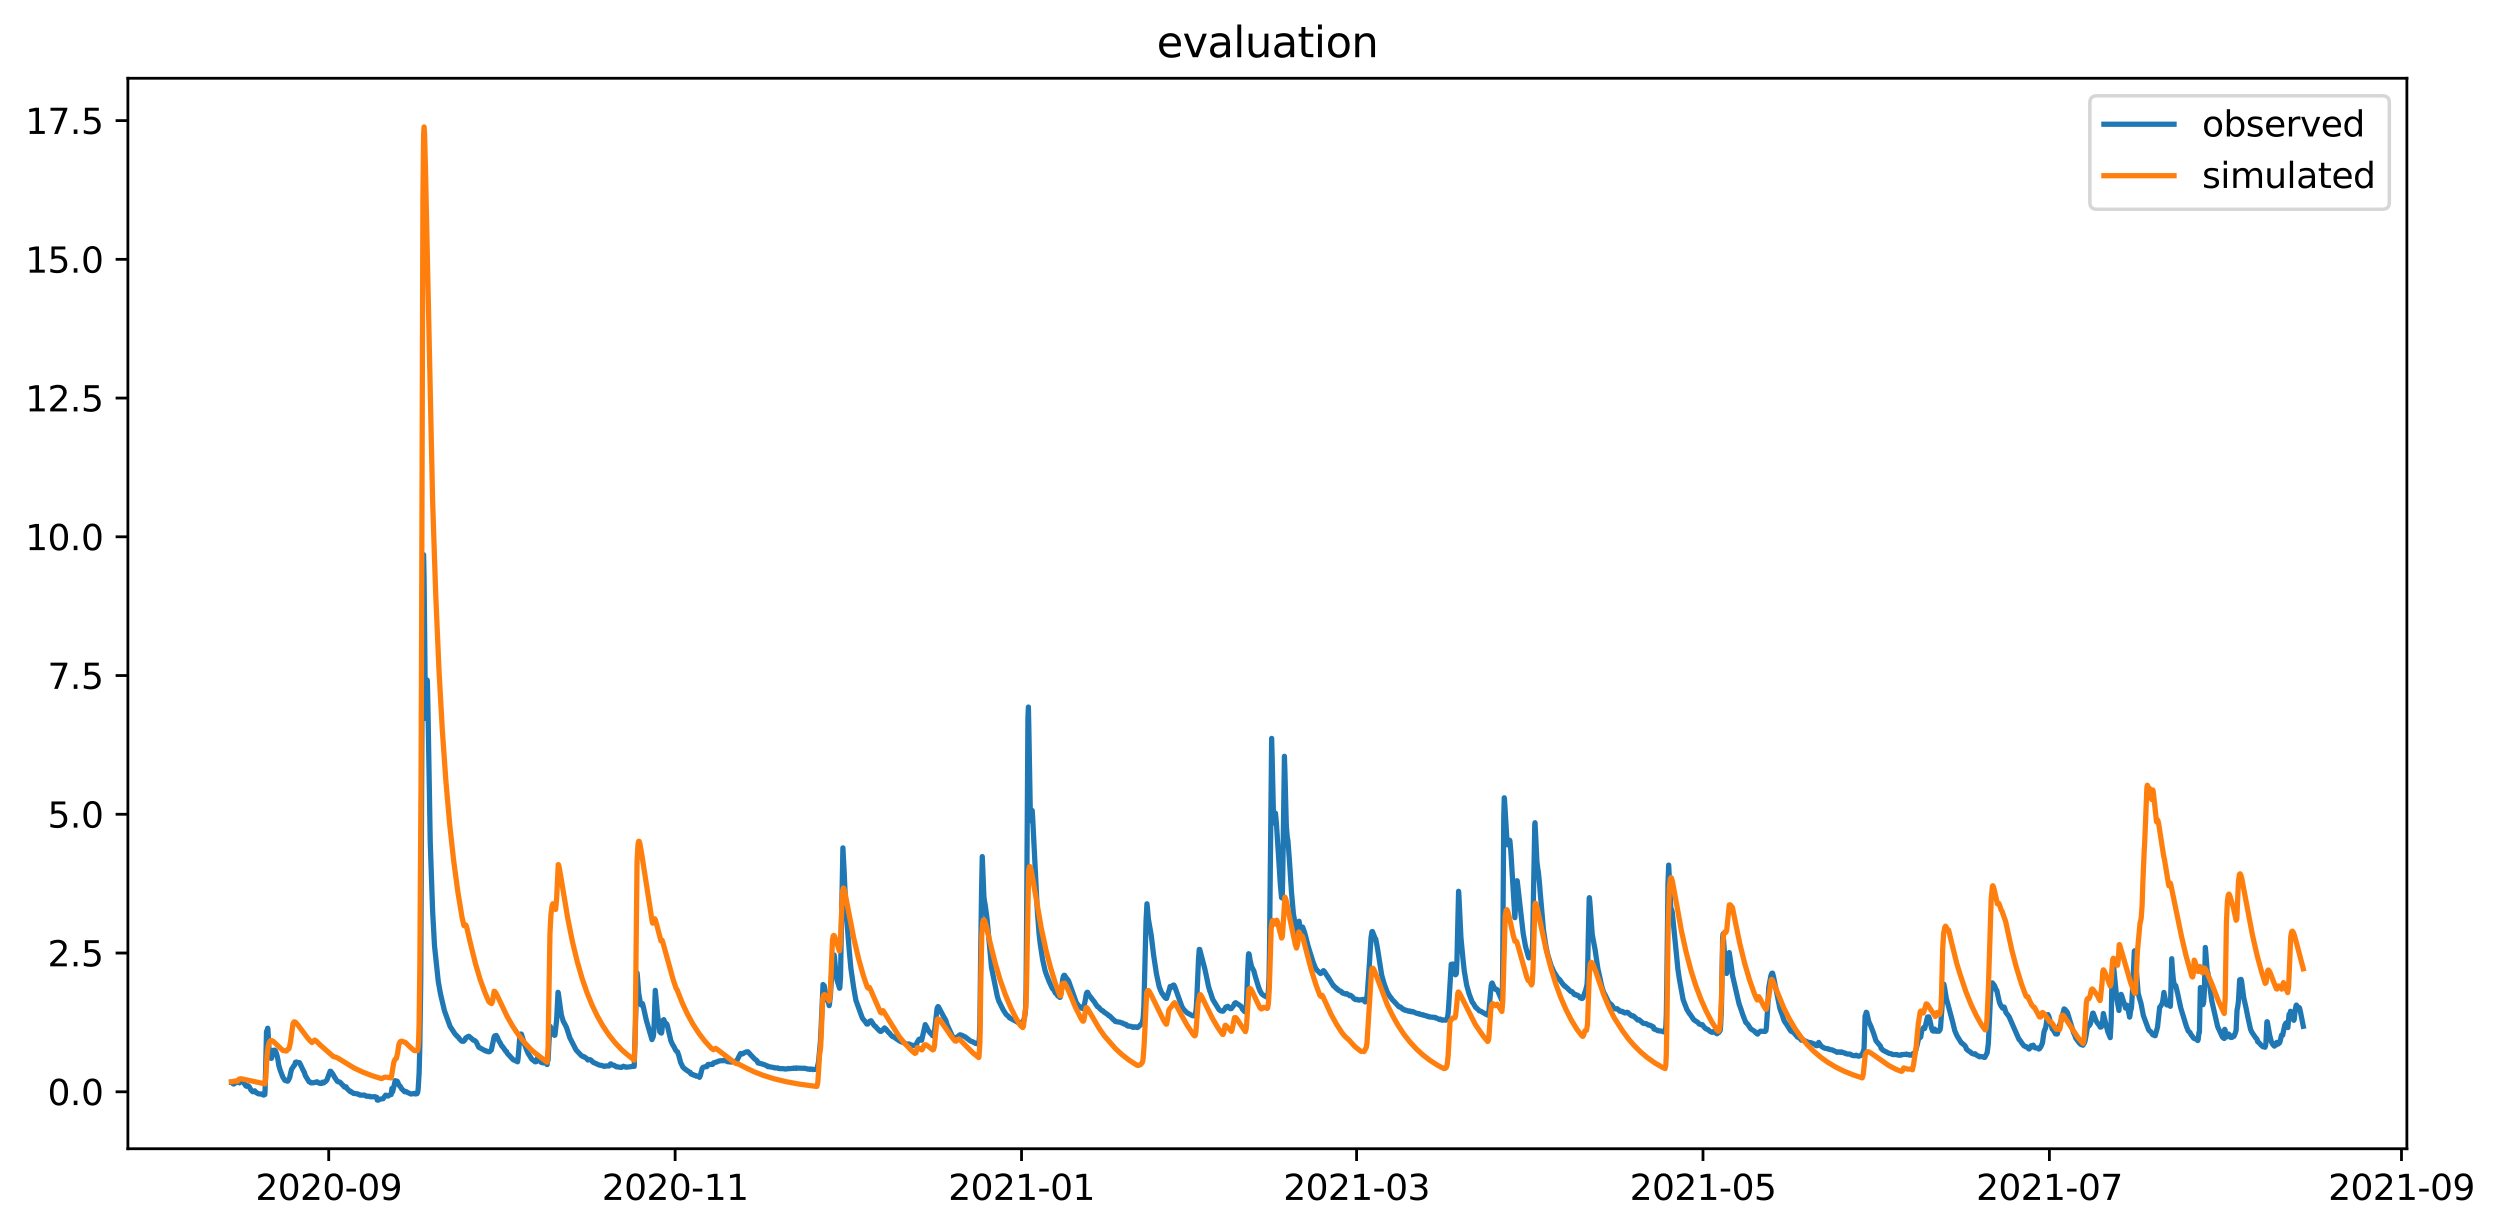 <?xml version="1.0" encoding="utf-8" standalone="no"?>
<!DOCTYPE svg PUBLIC "-//W3C//DTD SVG 1.1//EN"
  "http://www.w3.org/Graphics/SVG/1.1/DTD/svg11.dtd">
<svg xmlns:xlink="http://www.w3.org/1999/xlink" width="712.855pt" height="351.436pt" viewBox="0 0 712.855 351.436" xmlns="http://www.w3.org/2000/svg" version="1.1">
 <defs>
  <style type="text/css">*{stroke-linejoin: round; stroke-linecap: butt}</style>
 </defs>
 <g id="figure_1">
  <g id="patch_1">
   <path d="M 0 351.436 
L 712.855 351.436 
L 712.855 0 
L 0 0 
z
" style="fill: #ffffff"/>
  </g>
  <g id="axes_1">
   <g id="patch_2">
    <path d="M 36.466 327.558 
L 686.302 327.558 
L 686.302 22.318 
L 36.466 22.318 
z
" style="fill: #ffffff"/>
   </g>
   <g id="matplotlib.axis_1">
    <g id="xtick_1">
     <g id="line2d_1">
      <defs>
       <path id="me3e03f60f0" d="M 0 0 
L 0 3.5 
" style="stroke: #000000; stroke-width: 0.8"/>
      </defs>
      <g>
       <use xlink:href="#me3e03f60f0" x="93.733" y="327.558" style="stroke: #000000; stroke-width: 0.8"/>
      </g>
     </g>
     <g id="text_1">
      <!-- 2020-09 -->
      <g transform="translate(72.842 342.157) scale(0.1 -0.1)">
       <defs>
        <path id="DejaVuSans-32" d="M 1228 531 
L 3431 531 
L 3431 0 
L 469 0 
L 469 531 
Q 828 903 1448 1529 
Q 2069 2156 2228 2338 
Q 2531 2678 2651 2914 
Q 2772 3150 2772 3378 
Q 2772 3750 2511 3984 
Q 2250 4219 1831 4219 
Q 1534 4219 1204 4116 
Q 875 4013 500 3803 
L 500 4441 
Q 881 4594 1212 4672 
Q 1544 4750 1819 4750 
Q 2544 4750 2975 4387 
Q 3406 4025 3406 3419 
Q 3406 3131 3298 2873 
Q 3191 2616 2906 2266 
Q 2828 2175 2409 1742 
Q 1991 1309 1228 531 
z
" transform="scale(0.016)"/>
        <path id="DejaVuSans-30" d="M 2034 4250 
Q 1547 4250 1301 3770 
Q 1056 3291 1056 2328 
Q 1056 1369 1301 889 
Q 1547 409 2034 409 
Q 2525 409 2770 889 
Q 3016 1369 3016 2328 
Q 3016 3291 2770 3770 
Q 2525 4250 2034 4250 
z
M 2034 4750 
Q 2819 4750 3233 4129 
Q 3647 3509 3647 2328 
Q 3647 1150 3233 529 
Q 2819 -91 2034 -91 
Q 1250 -91 836 529 
Q 422 1150 422 2328 
Q 422 3509 836 4129 
Q 1250 4750 2034 4750 
z
" transform="scale(0.016)"/>
        <path id="DejaVuSans-2d" d="M 313 2009 
L 1997 2009 
L 1997 1497 
L 313 1497 
L 313 2009 
z
" transform="scale(0.016)"/>
        <path id="DejaVuSans-39" d="M 703 97 
L 703 672 
Q 941 559 1184 500 
Q 1428 441 1663 441 
Q 2288 441 2617 861 
Q 2947 1281 2994 2138 
Q 2813 1869 2534 1725 
Q 2256 1581 1919 1581 
Q 1219 1581 811 2004 
Q 403 2428 403 3163 
Q 403 3881 828 4315 
Q 1253 4750 1959 4750 
Q 2769 4750 3195 4129 
Q 3622 3509 3622 2328 
Q 3622 1225 3098 567 
Q 2575 -91 1691 -91 
Q 1453 -91 1209 -44 
Q 966 3 703 97 
z
M 1959 2075 
Q 2384 2075 2632 2365 
Q 2881 2656 2881 3163 
Q 2881 3666 2632 3958 
Q 2384 4250 1959 4250 
Q 1534 4250 1286 3958 
Q 1038 3666 1038 3163 
Q 1038 2656 1286 2365 
Q 1534 2075 1959 2075 
z
" transform="scale(0.016)"/>
       </defs>
       <use xlink:href="#DejaVuSans-32"/>
       <use xlink:href="#DejaVuSans-30" x="63.623"/>
       <use xlink:href="#DejaVuSans-32" x="127.246"/>
       <use xlink:href="#DejaVuSans-30" x="190.869"/>
       <use xlink:href="#DejaVuSans-2d" x="254.492"/>
       <use xlink:href="#DejaVuSans-30" x="290.576"/>
       <use xlink:href="#DejaVuSans-39" x="354.199"/>
      </g>
     </g>
    </g>
    <g id="xtick_2">
     <g id="line2d_2">
      <g>
       <use xlink:href="#me3e03f60f0" x="192.508" y="327.558" style="stroke: #000000; stroke-width: 0.8"/>
      </g>
     </g>
     <g id="text_2">
      <!-- 2020-11 -->
      <g transform="translate(171.617 342.157) scale(0.1 -0.1)">
       <defs>
        <path id="DejaVuSans-31" d="M 794 531 
L 1825 531 
L 1825 4091 
L 703 3866 
L 703 4441 
L 1819 4666 
L 2450 4666 
L 2450 531 
L 3481 531 
L 3481 0 
L 794 0 
L 794 531 
z
" transform="scale(0.016)"/>
       </defs>
       <use xlink:href="#DejaVuSans-32"/>
       <use xlink:href="#DejaVuSans-30" x="63.623"/>
       <use xlink:href="#DejaVuSans-32" x="127.246"/>
       <use xlink:href="#DejaVuSans-30" x="190.869"/>
       <use xlink:href="#DejaVuSans-2d" x="254.492"/>
       <use xlink:href="#DejaVuSans-31" x="290.576"/>
       <use xlink:href="#DejaVuSans-31" x="354.199"/>
      </g>
     </g>
    </g>
    <g id="xtick_3">
     <g id="line2d_3">
      <g>
       <use xlink:href="#me3e03f60f0" x="291.283" y="327.558" style="stroke: #000000; stroke-width: 0.8"/>
      </g>
     </g>
     <g id="text_3">
      <!-- 2021-01 -->
      <g transform="translate(270.392 342.157) scale(0.1 -0.1)">
       <use xlink:href="#DejaVuSans-32"/>
       <use xlink:href="#DejaVuSans-30" x="63.623"/>
       <use xlink:href="#DejaVuSans-32" x="127.246"/>
       <use xlink:href="#DejaVuSans-31" x="190.869"/>
       <use xlink:href="#DejaVuSans-2d" x="254.492"/>
       <use xlink:href="#DejaVuSans-30" x="290.576"/>
       <use xlink:href="#DejaVuSans-31" x="354.199"/>
      </g>
     </g>
    </g>
    <g id="xtick_4">
     <g id="line2d_4">
      <g>
       <use xlink:href="#me3e03f60f0" x="386.819" y="327.558" style="stroke: #000000; stroke-width: 0.8"/>
      </g>
     </g>
     <g id="text_4">
      <!-- 2021-03 -->
      <g transform="translate(365.928 342.157) scale(0.1 -0.1)">
       <defs>
        <path id="DejaVuSans-33" d="M 2597 2516 
Q 3050 2419 3304 2112 
Q 3559 1806 3559 1356 
Q 3559 666 3084 287 
Q 2609 -91 1734 -91 
Q 1441 -91 1130 -33 
Q 819 25 488 141 
L 488 750 
Q 750 597 1062 519 
Q 1375 441 1716 441 
Q 2309 441 2620 675 
Q 2931 909 2931 1356 
Q 2931 1769 2642 2001 
Q 2353 2234 1838 2234 
L 1294 2234 
L 1294 2753 
L 1863 2753 
Q 2328 2753 2575 2939 
Q 2822 3125 2822 3475 
Q 2822 3834 2567 4026 
Q 2313 4219 1838 4219 
Q 1578 4219 1281 4162 
Q 984 4106 628 3988 
L 628 4550 
Q 988 4650 1302 4700 
Q 1616 4750 1894 4750 
Q 2613 4750 3031 4423 
Q 3450 4097 3450 3541 
Q 3450 3153 3228 2886 
Q 3006 2619 2597 2516 
z
" transform="scale(0.016)"/>
       </defs>
       <use xlink:href="#DejaVuSans-32"/>
       <use xlink:href="#DejaVuSans-30" x="63.623"/>
       <use xlink:href="#DejaVuSans-32" x="127.246"/>
       <use xlink:href="#DejaVuSans-31" x="190.869"/>
       <use xlink:href="#DejaVuSans-2d" x="254.492"/>
       <use xlink:href="#DejaVuSans-30" x="290.576"/>
       <use xlink:href="#DejaVuSans-33" x="354.199"/>
      </g>
     </g>
    </g>
    <g id="xtick_5">
     <g id="line2d_5">
      <g>
       <use xlink:href="#me3e03f60f0" x="485.594" y="327.558" style="stroke: #000000; stroke-width: 0.8"/>
      </g>
     </g>
     <g id="text_5">
      <!-- 2021-05 -->
      <g transform="translate(464.703 342.157) scale(0.1 -0.1)">
       <defs>
        <path id="DejaVuSans-35" d="M 691 4666 
L 3169 4666 
L 3169 4134 
L 1269 4134 
L 1269 2991 
Q 1406 3038 1543 3061 
Q 1681 3084 1819 3084 
Q 2600 3084 3056 2656 
Q 3513 2228 3513 1497 
Q 3513 744 3044 326 
Q 2575 -91 1722 -91 
Q 1428 -91 1123 -41 
Q 819 9 494 109 
L 494 744 
Q 775 591 1075 516 
Q 1375 441 1709 441 
Q 2250 441 2565 725 
Q 2881 1009 2881 1497 
Q 2881 1984 2565 2268 
Q 2250 2553 1709 2553 
Q 1456 2553 1204 2497 
Q 953 2441 691 2322 
L 691 4666 
z
" transform="scale(0.016)"/>
       </defs>
       <use xlink:href="#DejaVuSans-32"/>
       <use xlink:href="#DejaVuSans-30" x="63.623"/>
       <use xlink:href="#DejaVuSans-32" x="127.246"/>
       <use xlink:href="#DejaVuSans-31" x="190.869"/>
       <use xlink:href="#DejaVuSans-2d" x="254.492"/>
       <use xlink:href="#DejaVuSans-30" x="290.576"/>
       <use xlink:href="#DejaVuSans-35" x="354.199"/>
      </g>
     </g>
    </g>
    <g id="xtick_6">
     <g id="line2d_6">
      <g>
       <use xlink:href="#me3e03f60f0" x="584.369" y="327.558" style="stroke: #000000; stroke-width: 0.8"/>
      </g>
     </g>
     <g id="text_6">
      <!-- 2021-07 -->
      <g transform="translate(563.478 342.157) scale(0.1 -0.1)">
       <defs>
        <path id="DejaVuSans-37" d="M 525 4666 
L 3525 4666 
L 3525 4397 
L 1831 0 
L 1172 0 
L 2766 4134 
L 525 4134 
L 525 4666 
z
" transform="scale(0.016)"/>
       </defs>
       <use xlink:href="#DejaVuSans-32"/>
       <use xlink:href="#DejaVuSans-30" x="63.623"/>
       <use xlink:href="#DejaVuSans-32" x="127.246"/>
       <use xlink:href="#DejaVuSans-31" x="190.869"/>
       <use xlink:href="#DejaVuSans-2d" x="254.492"/>
       <use xlink:href="#DejaVuSans-30" x="290.576"/>
       <use xlink:href="#DejaVuSans-37" x="354.199"/>
      </g>
     </g>
    </g>
    <g id="xtick_7">
     <g id="line2d_7">
      <g>
       <use xlink:href="#me3e03f60f0" x="684.763" y="327.558" style="stroke: #000000; stroke-width: 0.8"/>
      </g>
     </g>
     <g id="text_7">
      <!-- 2021-09 -->
      <g transform="translate(663.872 342.157) scale(0.1 -0.1)">
       <use xlink:href="#DejaVuSans-32"/>
       <use xlink:href="#DejaVuSans-30" x="63.623"/>
       <use xlink:href="#DejaVuSans-32" x="127.246"/>
       <use xlink:href="#DejaVuSans-31" x="190.869"/>
       <use xlink:href="#DejaVuSans-2d" x="254.492"/>
       <use xlink:href="#DejaVuSans-30" x="290.576"/>
       <use xlink:href="#DejaVuSans-39" x="354.199"/>
      </g>
     </g>
    </g>
   </g>
   <g id="matplotlib.axis_2">
    <g id="ytick_1">
     <g id="line2d_8">
      <defs>
       <path id="m8eae3a4097" d="M 0 0 
L -3.5 0 
" style="stroke: #000000; stroke-width: 0.8"/>
      </defs>
      <g>
       <use xlink:href="#m8eae3a4097" x="36.466" y="311.31" style="stroke: #000000; stroke-width: 0.8"/>
      </g>
     </g>
     <g id="text_8">
      <!-- 0.0 -->
      <g transform="translate(13.562 315.109) scale(0.1 -0.1)">
       <defs>
        <path id="DejaVuSans-2e" d="M 684 794 
L 1344 794 
L 1344 0 
L 684 0 
L 684 794 
z
" transform="scale(0.016)"/>
       </defs>
       <use xlink:href="#DejaVuSans-30"/>
       <use xlink:href="#DejaVuSans-2e" x="63.623"/>
       <use xlink:href="#DejaVuSans-30" x="95.41"/>
      </g>
     </g>
    </g>
    <g id="ytick_2">
     <g id="line2d_9">
      <g>
       <use xlink:href="#m8eae3a4097" x="36.466" y="271.75" style="stroke: #000000; stroke-width: 0.8"/>
      </g>
     </g>
     <g id="text_9">
      <!-- 2.5 -->
      <g transform="translate(13.562 275.549) scale(0.1 -0.1)">
       <use xlink:href="#DejaVuSans-32"/>
       <use xlink:href="#DejaVuSans-2e" x="63.623"/>
       <use xlink:href="#DejaVuSans-35" x="95.41"/>
      </g>
     </g>
    </g>
    <g id="ytick_3">
     <g id="line2d_10">
      <g>
       <use xlink:href="#m8eae3a4097" x="36.466" y="232.19" style="stroke: #000000; stroke-width: 0.8"/>
      </g>
     </g>
     <g id="text_10">
      <!-- 5.0 -->
      <g transform="translate(13.562 235.989) scale(0.1 -0.1)">
       <use xlink:href="#DejaVuSans-35"/>
       <use xlink:href="#DejaVuSans-2e" x="63.623"/>
       <use xlink:href="#DejaVuSans-30" x="95.41"/>
      </g>
     </g>
    </g>
    <g id="ytick_4">
     <g id="line2d_11">
      <g>
       <use xlink:href="#m8eae3a4097" x="36.466" y="192.63" style="stroke: #000000; stroke-width: 0.8"/>
      </g>
     </g>
     <g id="text_11">
      <!-- 7.5 -->
      <g transform="translate(13.562 196.429) scale(0.1 -0.1)">
       <use xlink:href="#DejaVuSans-37"/>
       <use xlink:href="#DejaVuSans-2e" x="63.623"/>
       <use xlink:href="#DejaVuSans-35" x="95.41"/>
      </g>
     </g>
    </g>
    <g id="ytick_5">
     <g id="line2d_12">
      <g>
       <use xlink:href="#m8eae3a4097" x="36.466" y="153.069" style="stroke: #000000; stroke-width: 0.8"/>
      </g>
     </g>
     <g id="text_12">
      <!-- 10.0 -->
      <g transform="translate(7.2 156.869) scale(0.1 -0.1)">
       <use xlink:href="#DejaVuSans-31"/>
       <use xlink:href="#DejaVuSans-30" x="63.623"/>
       <use xlink:href="#DejaVuSans-2e" x="127.246"/>
       <use xlink:href="#DejaVuSans-30" x="159.033"/>
      </g>
     </g>
    </g>
    <g id="ytick_6">
     <g id="line2d_13">
      <g>
       <use xlink:href="#m8eae3a4097" x="36.466" y="113.509" style="stroke: #000000; stroke-width: 0.8"/>
      </g>
     </g>
     <g id="text_13">
      <!-- 12.5 -->
      <g transform="translate(7.2 117.309) scale(0.1 -0.1)">
       <use xlink:href="#DejaVuSans-31"/>
       <use xlink:href="#DejaVuSans-32" x="63.623"/>
       <use xlink:href="#DejaVuSans-2e" x="127.246"/>
       <use xlink:href="#DejaVuSans-35" x="159.033"/>
      </g>
     </g>
    </g>
    <g id="ytick_7">
     <g id="line2d_14">
      <g>
       <use xlink:href="#m8eae3a4097" x="36.466" y="73.949" style="stroke: #000000; stroke-width: 0.8"/>
      </g>
     </g>
     <g id="text_14">
      <!-- 15.0 -->
      <g transform="translate(7.2 77.748) scale(0.1 -0.1)">
       <use xlink:href="#DejaVuSans-31"/>
       <use xlink:href="#DejaVuSans-35" x="63.623"/>
       <use xlink:href="#DejaVuSans-2e" x="127.246"/>
       <use xlink:href="#DejaVuSans-30" x="159.033"/>
      </g>
     </g>
    </g>
    <g id="ytick_8">
     <g id="line2d_15">
      <g>
       <use xlink:href="#m8eae3a4097" x="36.466" y="34.389" style="stroke: #000000; stroke-width: 0.8"/>
      </g>
     </g>
     <g id="text_15">
      <!-- 17.5 -->
      <g transform="translate(7.2 38.188) scale(0.1 -0.1)">
       <use xlink:href="#DejaVuSans-31"/>
       <use xlink:href="#DejaVuSans-37" x="63.623"/>
       <use xlink:href="#DejaVuSans-2e" x="127.246"/>
       <use xlink:href="#DejaVuSans-35" x="159.033"/>
      </g>
     </g>
    </g>
   </g>
   <g id="line2d_16">
    <path d="M 66.004 308.62 
L 66.139 308.62 
L 66.476 309.055 
L 66.678 309.095 
L 67.016 308.699 
L 67.151 308.778 
L 67.353 308.62 
L 67.555 308.264 
L 67.758 308.501 
L 67.893 308.62 
L 67.96 308.501 
L 68.028 308.541 
L 68.298 308.778 
L 68.635 307.987 
L 68.702 307.987 
L 68.972 308.303 
L 69.107 308.303 
L 69.377 308.62 
L 69.445 308.62 
L 70.052 309.569 
L 70.119 309.569 
L 70.254 309.728 
L 70.524 309.728 
L 70.659 309.569 
L 71.064 309.886 
L 71.604 310.875 
L 72.076 311.31 
L 72.616 311.033 
L 72.953 311.468 
L 73.088 311.468 
L 73.29 311.706 
L 73.493 311.785 
L 73.695 311.864 
L 73.898 311.943 
L 74.64 311.943 
L 74.775 312.101 
L 75.044 312.101 
L 75.179 312.259 
L 75.449 312.101 
L 75.517 312.101 
L 75.584 310.954 
L 75.989 294.141 
L 76.057 293.943 
L 76.191 294.893 
L 76.326 293.191 
L 76.394 293.35 
L 76.596 297.385 
L 76.866 301.301 
L 77.001 301.657 
L 77.069 301.578 
L 77.271 301.776 
L 77.406 301.776 
L 77.676 300.668 
L 77.946 299.481 
L 78.148 299.481 
L 78.35 299.442 
L 78.553 299.719 
L 78.688 299.996 
L 78.958 300.866 
L 79.228 302.053 
L 79.497 303.794 
L 79.902 305.178 
L 80.644 307.117 
L 80.982 307.67 
L 81.184 307.987 
L 81.252 307.987 
L 81.387 308.145 
L 81.926 308.145 
L 81.994 308.303 
L 82.196 308.106 
L 82.601 307.235 
L 82.938 305.692 
L 83.141 304.901 
L 83.815 303.873 
L 83.883 303.873 
L 84.085 303.517 
L 84.22 302.923 
L 84.49 302.805 
L 84.625 302.923 
L 85.367 303.002 
L 85.637 303.477 
L 86.582 305.455 
L 86.784 305.772 
L 87.054 306.681 
L 88.134 308.462 
L 88.403 308.541 
L 88.673 308.778 
L 88.741 308.62 
L 88.876 308.699 
L 89.078 308.778 
L 89.618 308.699 
L 89.82 308.62 
L 90.023 308.541 
L 90.225 308.62 
L 90.427 308.462 
L 90.63 308.62 
L 90.765 308.659 
L 90.967 308.857 
L 91.305 308.936 
L 91.709 308.936 
L 91.912 308.58 
L 92.047 308.659 
L 92.182 308.778 
L 92.317 308.778 
L 92.519 308.462 
L 92.789 308.422 
L 93.059 308.145 
L 93.194 307.987 
L 94.138 305.455 
L 94.341 305.495 
L 94.88 306.246 
L 95.15 306.681 
L 95.42 307.196 
L 96.162 308.303 
L 96.297 308.343 
L 96.432 308.462 
L 96.837 308.501 
L 97.107 308.778 
L 97.174 308.778 
L 97.512 309.213 
L 97.917 309.569 
L 98.119 309.886 
L 98.254 309.886 
L 98.321 310.004 
L 98.389 309.925 
L 98.659 309.886 
L 98.996 310.44 
L 99.738 311.152 
L 99.806 311.152 
L 99.873 311.27 
L 99.941 311.152 
L 100.008 311.191 
L 100.278 311.468 
L 100.413 311.468 
L 100.548 311.626 
L 100.683 311.626 
L 100.818 311.785 
L 101.695 311.864 
L 101.897 311.943 
L 102.1 311.943 
L 102.235 312.101 
L 102.437 312.101 
L 102.639 312.259 
L 103.921 312.259 
L 104.124 312.418 
L 104.259 312.418 
L 104.461 312.576 
L 105.338 312.576 
L 105.541 312.734 
L 107.025 312.734 
L 107.227 312.892 
L 107.43 312.892 
L 107.565 313.684 
L 107.902 313.684 
L 108.104 313.525 
L 108.374 313.446 
L 108.577 313.367 
L 109.251 313.288 
L 109.724 312.576 
L 109.994 312.259 
L 110.668 312.536 
L 111.006 312.259 
L 111.14 312.22 
L 111.275 312.101 
L 111.545 312.101 
L 111.748 310.361 
L 111.95 311.31 
L 112.49 309.055 
L 112.692 308.145 
L 113.097 308.659 
L 113.165 308.264 
L 113.232 308.303 
L 113.299 308.343 
L 113.772 309.411 
L 114.042 309.728 
L 114.109 309.728 
L 114.514 310.44 
L 115.391 311.31 
L 115.593 311.191 
L 115.728 311.31 
L 115.931 311.31 
L 116.133 311.468 
L 117.145 311.943 
L 117.82 311.864 
L 118.022 311.785 
L 118.427 311.824 
L 118.495 311.943 
L 118.562 311.903 
L 118.899 311.864 
L 119.102 311.468 
L 119.237 310.519 
L 119.507 305.969 
L 119.709 298.374 
L 119.979 279.227 
L 120.181 235.631 
L 120.519 161.535 
L 120.789 158.173 
L 120.924 164.977 
L 121.328 204.854 
L 121.396 204.577 
L 121.733 194.528 
L 121.801 193.896 
L 121.868 194.291 
L 122.07 204.221 
L 122.678 240.062 
L 123.352 259.644 
L 123.892 269.653 
L 124.972 279.899 
L 125.579 283.262 
L 125.714 283.895 
L 126.726 288.207 
L 128.345 292.677 
L 129.29 294.141 
L 129.627 294.655 
L 129.897 295.011 
L 130.099 295.169 
L 130.302 295.446 
L 130.707 295.802 
L 131.179 296.435 
L 131.719 296.91 
L 132.191 296.91 
L 132.461 296.594 
L 132.528 296.594 
L 132.798 295.961 
L 133 295.882 
L 133.203 295.684 
L 133.675 295.486 
L 134.282 295.961 
L 134.957 296.594 
L 135.227 296.633 
L 135.362 296.712 
L 135.767 297.068 
L 136.509 298.611 
L 138.465 299.679 
L 138.533 299.6 
L 138.6 299.679 
L 138.735 299.719 
L 139.275 299.917 
L 139.545 299.838 
L 139.612 299.877 
L 139.882 299.6 
L 140.085 299.442 
L 140.692 296.673 
L 140.894 295.644 
L 141.097 295.367 
L 141.502 295.249 
L 141.839 295.802 
L 142.109 296.475 
L 142.379 297.029 
L 142.514 297.147 
L 143.121 298.334 
L 143.256 298.374 
L 143.458 298.651 
L 143.93 299.323 
L 144.2 299.758 
L 144.403 299.798 
L 144.673 300.391 
L 144.943 300.668 
L 146.359 302.211 
L 146.629 302.29 
L 147.574 302.765 
L 147.709 301.974 
L 148.249 295.209 
L 148.451 294.853 
L 148.653 294.853 
L 149.058 296.079 
L 149.463 297.503 
L 150.273 299.64 
L 150.542 300.273 
L 151.689 302.092 
L 152.364 302.567 
L 152.567 302.765 
L 152.904 302.725 
L 153.309 301.578 
L 153.376 301.618 
L 153.781 302.33 
L 153.848 302.33 
L 154.253 302.884 
L 154.793 303.081 
L 155.13 303.042 
L 155.333 302.963 
L 155.468 303.042 
L 155.67 303.24 
L 155.805 303.279 
L 156.007 303.556 
L 156.142 302.132 
L 156.21 302.369 
L 156.277 302.33 
L 156.547 296.989 
L 156.817 292.756 
L 156.885 292.677 
L 157.087 293.191 
L 157.357 294.299 
L 157.627 294.813 
L 157.897 295.011 
L 158.099 295.209 
L 158.234 295.169 
L 158.706 290.976 
L 159.111 282.945 
L 159.179 283.064 
L 160.056 289.354 
L 160.595 291.174 
L 161.135 292.163 
L 161.54 292.994 
L 162.485 295.921 
L 163.159 297.227 
L 163.969 298.809 
L 164.239 299.363 
L 165.79 301.024 
L 165.925 301.064 
L 166.06 301.183 
L 166.33 301.222 
L 166.465 301.38 
L 166.6 301.341 
L 166.803 301.499 
L 167.275 301.816 
L 167.545 302.172 
L 167.612 302.251 
L 167.68 302.132 
L 167.747 302.211 
L 168.084 302.132 
L 168.422 302.211 
L 169.164 302.923 
L 169.299 303.002 
L 169.906 303.24 
L 170.041 303.319 
L 170.918 303.714 
L 171.593 303.794 
L 171.795 303.873 
L 171.93 303.952 
L 172.335 304.07 
L 172.74 303.912 
L 173.01 303.952 
L 173.684 303.952 
L 174.089 303.358 
L 174.292 303.398 
L 174.494 303.596 
L 174.696 303.714 
L 175.101 303.754 
L 175.439 304.031 
L 175.641 304.031 
L 175.776 304.189 
L 176.518 304.268 
L 176.855 304.347 
L 177.26 304.347 
L 177.463 304.189 
L 177.733 304.031 
L 177.935 304.11 
L 178.272 304.189 
L 178.34 304.189 
L 178.475 304.308 
L 179.352 304.229 
L 179.622 304.189 
L 180.161 304.11 
L 180.499 304.031 
L 180.836 304.07 
L 180.971 299.402 
L 181.646 277.407 
L 181.713 277.842 
L 182.118 283.183 
L 182.658 286.268 
L 182.86 286.585 
L 183.13 286.15 
L 183.198 286.189 
L 183.467 287.178 
L 184.277 290.857 
L 185.896 296.435 
L 186.234 295.723 
L 186.369 294.893 
L 186.504 292.558 
L 186.841 282.392 
L 186.908 282.985 
L 187.448 288.84 
L 188.123 294.18 
L 188.325 294.378 
L 188.46 294.536 
L 188.595 294.576 
L 188.663 294.418 
L 189.067 290.937 
L 189.27 290.739 
L 189.742 291.926 
L 189.944 291.846 
L 190.079 291.926 
L 190.282 292.4 
L 190.754 294.457 
L 191.294 296.752 
L 191.766 297.82 
L 192.103 298.334 
L 192.711 299.561 
L 192.981 299.798 
L 193.116 299.917 
L 193.183 299.917 
L 193.588 301.103 
L 194.06 302.923 
L 194.735 304.308 
L 195.005 304.545 
L 195.275 304.822 
L 195.342 304.822 
L 195.544 304.98 
L 195.949 305.297 
L 196.152 305.376 
L 196.624 305.772 
L 196.826 305.772 
L 197.029 306.246 
L 197.501 306.405 
L 197.636 306.405 
L 197.771 306.563 
L 198.108 306.602 
L 198.243 306.721 
L 198.446 306.721 
L 198.581 306.879 
L 198.648 306.761 
L 198.715 306.8 
L 198.918 306.879 
L 199.12 306.919 
L 199.458 307.196 
L 199.66 306.8 
L 200.2 304.703 
L 200.402 304.387 
L 200.942 304.189 
L 201.549 304.15 
L 201.684 303.952 
L 201.819 303.556 
L 202.156 303.477 
L 202.426 303.517 
L 203.168 303.517 
L 203.438 303.081 
L 203.641 303.081 
L 203.911 302.923 
L 204.18 302.884 
L 204.383 302.765 
L 204.585 302.765 
L 204.788 302.607 
L 205.192 302.488 
L 205.327 302.488 
L 205.597 302.449 
L 206.339 302.449 
L 206.407 302.33 
L 206.474 302.449 
L 206.542 302.409 
L 206.812 302.33 
L 206.947 302.449 
L 207.082 302.488 
L 207.217 302.607 
L 207.351 302.686 
L 207.621 302.765 
L 207.891 302.725 
L 208.296 302.844 
L 209.038 302.765 
L 209.376 302.646 
L 209.645 302.765 
L 209.983 302.528 
L 210.185 302.29 
L 210.792 301.103 
L 210.995 300.747 
L 211.197 300.391 
L 211.332 300.47 
L 211.535 300.55 
L 211.804 300.47 
L 212.142 300.233 
L 212.884 299.917 
L 213.289 299.917 
L 213.559 300.233 
L 213.761 300.431 
L 214.098 300.827 
L 215.245 302.013 
L 215.853 302.449 
L 216.122 303.081 
L 216.19 302.923 
L 216.257 303.002 
L 216.595 303.24 
L 217 303.279 
L 217.202 303.358 
L 217.472 303.438 
L 217.607 303.477 
L 217.877 303.556 
L 218.686 303.912 
L 218.754 303.912 
L 218.956 304.15 
L 219.091 304.031 
L 219.159 304.15 
L 219.428 304.189 
L 219.968 304.268 
L 220.306 304.347 
L 220.71 304.387 
L 220.845 304.506 
L 221.048 304.506 
L 221.722 304.506 
L 221.925 304.664 
L 221.992 304.585 
L 222.06 304.664 
L 222.262 304.664 
L 222.465 304.743 
L 222.6 304.703 
L 223.612 304.743 
L 223.747 304.822 
L 223.881 304.783 
L 224.151 304.822 
L 224.489 304.783 
L 224.691 304.664 
L 224.893 304.743 
L 225.163 304.703 
L 226.243 304.624 
L 226.31 304.545 
L 226.378 304.624 
L 226.85 304.585 
L 226.985 304.506 
L 227.052 304.664 
L 227.12 304.545 
L 229.144 304.624 
L 229.279 304.624 
L 229.414 304.585 
L 229.616 304.664 
L 229.954 304.703 
L 230.156 304.822 
L 230.763 304.822 
L 230.898 304.941 
L 231.033 304.822 
L 231.573 304.862 
L 231.708 304.98 
L 232.652 304.901 
L 232.99 304.585 
L 233.395 302.805 
L 233.934 297.029 
L 234.137 292.915 
L 234.677 280.73 
L 234.811 281.126 
L 234.879 281.086 
L 235.014 281.046 
L 235.216 282.154 
L 235.621 285.161 
L 235.689 285.161 
L 235.958 284.726 
L 236.093 285.082 
L 236.431 286.743 
L 236.498 286.387 
L 236.768 284.132 
L 237.105 278.673 
L 237.443 274.638 
L 237.645 273.53 
L 237.848 272.304 
L 237.982 273.411 
L 238.455 278.317 
L 238.657 279.425 
L 239.399 281.798 
L 239.467 281.64 
L 239.669 278.633 
L 239.939 263.086 
L 240.344 241.763 
L 240.411 242.95 
L 240.681 248.093 
L 241.154 258.695 
L 242.166 271.196 
L 242.638 276.22 
L 243.38 281.403 
L 244.055 285.24 
L 245.876 290.264 
L 246.349 290.897 
L 246.551 291.095 
L 247.023 291.807 
L 247.091 291.807 
L 247.158 292.005 
L 247.226 291.886 
L 247.428 292.005 
L 247.968 291.213 
L 248.373 291.055 
L 249.182 292.282 
L 249.385 292.519 
L 249.52 292.638 
L 249.655 292.677 
L 250.059 293.191 
L 250.937 294.062 
L 251.206 294.101 
L 251.679 293.706 
L 252.218 293.112 
L 252.421 293.271 
L 252.758 293.587 
L 253.096 294.101 
L 253.231 294.22 
L 253.298 294.22 
L 253.5 294.536 
L 253.635 294.576 
L 254.04 295.13 
L 254.31 295.407 
L 254.512 295.565 
L 254.647 295.525 
L 254.985 295.802 
L 255.187 295.842 
L 255.457 296.119 
L 256.402 296.752 
L 256.604 296.91 
L 256.739 296.95 
L 256.874 296.989 
L 257.076 297.068 
L 257.144 297.068 
L 257.279 297.187 
L 257.549 297.227 
L 257.818 297.385 
L 258.561 297.701 
L 259.303 297.701 
L 259.505 297.86 
L 259.842 297.939 
L 259.977 298.216 
L 260.045 298.176 
L 260.112 298.255 
L 260.18 298.176 
L 260.72 298.097 
L 261.394 297.622 
L 261.597 297.068 
L 262.002 296.396 
L 262.069 296.396 
L 262.204 296.277 
L 262.271 296.277 
L 262.474 296.435 
L 262.744 296.633 
L 262.811 296.594 
L 263.823 292.163 
L 263.891 292.282 
L 264.228 292.835 
L 264.633 293.745 
L 265.105 294.378 
L 265.173 294.378 
L 265.375 294.695 
L 265.442 294.695 
L 265.915 295.328 
L 266.185 295.288 
L 266.387 294.576 
L 266.792 291.174 
L 267.197 287.574 
L 267.399 287.099 
L 267.467 287.02 
L 267.534 287.099 
L 267.601 287.099 
L 269.221 290.145 
L 269.626 290.818 
L 269.76 291.174 
L 270.03 292.123 
L 271.582 295.486 
L 271.852 295.802 
L 272.054 295.842 
L 272.257 296.079 
L 272.392 295.961 
L 272.594 295.921 
L 272.662 295.802 
L 272.729 295.921 
L 272.797 295.882 
L 273.539 295.169 
L 273.674 295.13 
L 273.741 295.051 
L 273.876 295.169 
L 274.078 295.13 
L 275.158 295.644 
L 275.293 295.723 
L 275.765 296.119 
L 275.833 296.119 
L 275.968 296.277 
L 276.103 296.356 
L 276.71 296.831 
L 276.912 296.91 
L 277.25 296.989 
L 277.587 297.227 
L 277.789 297.266 
L 277.924 297.385 
L 278.127 297.424 
L 278.194 297.543 
L 278.262 297.503 
L 278.666 297.622 
L 278.801 297.543 
L 279.071 297.583 
L 279.139 297.424 
L 279.274 295.644 
L 279.409 291.649 
L 279.611 273.174 
L 279.881 253.948 
L 280.083 244.256 
L 280.218 247.341 
L 280.556 255.768 
L 280.758 257.192 
L 280.893 257.864 
L 281.433 261.82 
L 282.715 275.864 
L 284.401 284.211 
L 284.874 285.635 
L 285.008 285.833 
L 285.683 287.218 
L 286.021 287.89 
L 286.83 289.156 
L 286.965 289.315 
L 287.168 289.512 
L 287.572 289.829 
L 287.842 290.224 
L 290.406 291.609 
L 291.418 291.53 
L 291.755 291.095 
L 291.89 290.897 
L 292.025 290.62 
L 292.295 289.077 
L 292.43 287.811 
L 292.565 282.748 
L 292.7 266.093 
L 293.105 204.577 
L 293.24 201.61 
L 293.375 208.216 
L 293.779 231.28 
L 293.982 234.049 
L 294.252 231.082 
L 294.319 231.122 
L 294.454 233.1 
L 295.804 260.04 
L 296.276 266.211 
L 296.613 269.178 
L 297.288 273.57 
L 297.963 276.616 
L 298.3 277.684 
L 299.177 279.939 
L 300.122 281.956 
L 300.459 282.194 
L 300.931 283.183 
L 301.066 283.183 
L 301.471 283.737 
L 301.538 283.737 
L 301.606 283.974 
L 301.673 283.934 
L 301.741 283.934 
L 302.011 284.251 
L 302.078 284.251 
L 302.213 284.409 
L 302.281 284.37 
L 302.685 282.115 
L 303.023 279.227 
L 303.225 278.317 
L 303.428 278.079 
L 303.563 278.119 
L 304.035 278.831 
L 304.237 279.108 
L 304.507 279.385 
L 304.709 279.741 
L 306.936 285.991 
L 307.071 286.15 
L 307.138 286.348 
L 307.206 286.308 
L 307.476 286.704 
L 307.611 286.941 
L 307.881 286.98 
L 308.083 287.218 
L 308.285 287.257 
L 308.353 287.455 
L 308.42 287.376 
L 308.69 287.574 
L 308.893 287.495 
L 309.162 286.624 
L 309.365 285.675 
L 309.77 283.301 
L 309.972 282.945 
L 310.04 282.985 
L 310.107 282.945 
L 310.579 283.816 
L 312.131 285.794 
L 312.468 286.387 
L 312.671 286.624 
L 312.941 287.06 
L 313.008 286.98 
L 313.278 287.257 
L 313.346 287.257 
L 313.683 287.693 
L 313.953 287.93 
L 314.088 288.088 
L 314.223 288.088 
L 314.29 288.207 
L 314.358 288.167 
L 314.627 288.365 
L 314.83 288.602 
L 315.842 289.275 
L 316.112 289.591 
L 316.247 289.631 
L 316.314 289.631 
L 316.517 289.789 
L 317.461 290.739 
L 317.529 290.739 
L 317.664 290.897 
L 317.731 290.897 
L 317.933 291.213 
L 318.271 291.293 
L 318.473 291.372 
L 319.283 291.451 
L 319.958 291.728 
L 320.092 291.688 
L 320.497 292.005 
L 320.97 292.044 
L 321.104 292.163 
L 321.172 292.163 
L 321.374 292.479 
L 321.644 292.519 
L 321.712 292.598 
L 321.779 292.519 
L 322.184 292.638 
L 322.521 292.638 
L 322.724 292.796 
L 322.926 292.796 
L 322.994 292.796 
L 323.061 292.954 
L 323.129 292.796 
L 323.196 292.835 
L 323.466 292.796 
L 323.668 292.796 
L 323.736 292.915 
L 323.871 292.796 
L 324.073 292.954 
L 324.343 292.994 
L 324.815 292.598 
L 325.085 292.321 
L 325.153 292.321 
L 325.355 292.005 
L 325.49 291.926 
L 325.692 291.649 
L 325.962 290.304 
L 326.165 287.06 
L 326.435 276.458 
L 326.772 262.849 
L 327.042 257.706 
L 327.177 258.814 
L 327.447 262.018 
L 328.256 266.607 
L 328.931 272.264 
L 329.741 277.644 
L 330.55 281.403 
L 330.955 282.431 
L 331.292 283.183 
L 331.36 283.222 
L 331.427 283.42 
L 331.495 283.381 
L 331.765 283.855 
L 332.237 284.488 
L 332.507 284.686 
L 332.642 284.686 
L 332.844 283.974 
L 332.979 283.697 
L 333.249 282.708 
L 333.384 282.352 
L 333.654 281.284 
L 333.856 281.561 
L 334.194 281.482 
L 334.463 280.928 
L 334.733 280.888 
L 334.936 281.244 
L 337.027 287.06 
L 337.162 287.257 
L 337.499 287.811 
L 338.512 288.84 
L 338.714 288.919 
L 340.063 289.631 
L 340.266 289.591 
L 340.536 289.671 
L 340.738 289.433 
L 340.873 289.077 
L 341.075 287.693 
L 341.278 284.29 
L 341.75 273.372 
L 341.952 270.721 
L 342.087 270.721 
L 343.504 276.101 
L 344.179 279.227 
L 344.584 281.205 
L 344.989 282.629 
L 345.056 282.668 
L 345.798 284.963 
L 347.485 287.732 
L 347.687 287.97 
L 348.025 288.207 
L 348.295 288.286 
L 348.564 288.326 
L 348.767 288.326 
L 349.172 287.732 
L 349.307 287.653 
L 349.509 287.178 
L 349.644 287.139 
L 350.116 286.941 
L 350.791 287.613 
L 350.993 287.613 
L 351.128 287.574 
L 351.735 286.743 
L 352.005 286.15 
L 352.208 285.952 
L 352.343 285.912 
L 352.613 286.071 
L 353.827 286.901 
L 354.097 287.376 
L 354.232 287.732 
L 354.367 287.811 
L 354.772 288.365 
L 355.109 288.523 
L 355.311 287.534 
L 355.446 285.794 
L 355.784 276.418 
L 355.986 272.383 
L 356.054 271.948 
L 356.121 271.987 
L 356.188 272.066 
L 356.458 273.807 
L 356.863 275.587 
L 357.538 276.893 
L 357.943 278.436 
L 358.887 281.521 
L 359.292 282.589 
L 359.494 282.906 
L 359.764 283.381 
L 360.237 283.776 
L 361.249 284.33 
L 361.451 284.013 
L 361.586 283.341 
L 361.721 281.719 
L 361.856 278.515 
L 361.991 270.326 
L 362.598 210.55 
L 362.733 215.337 
L 363.138 233.297 
L 363.273 234.682 
L 363.34 234.524 
L 363.678 231.873 
L 363.947 234.603 
L 365.094 252.405 
L 365.432 255.965 
L 365.567 256.044 
L 365.634 255.293 
L 365.769 249.24 
L 366.241 215.654 
L 366.376 219.728 
L 366.781 235.355 
L 367.051 238.678 
L 367.253 239.825 
L 367.658 245.205 
L 368.265 254.502 
L 368.805 260.594 
L 369.75 266.093 
L 369.817 266.211 
L 369.885 266.132 
L 370.02 266.172 
L 370.222 264.985 
L 370.424 262.691 
L 370.829 265.183 
L 370.897 265.183 
L 371.032 265.302 
L 371.369 264.51 
L 371.436 264.352 
L 371.976 265.816 
L 372.381 267.359 
L 372.988 269.732 
L 373.258 270.642 
L 374.473 274.519 
L 375.08 275.983 
L 375.485 276.655 
L 375.62 276.734 
L 376.429 277.526 
L 376.497 277.447 
L 376.564 277.605 
L 376.632 277.565 
L 377.374 276.774 
L 377.644 277.011 
L 378.521 278.436 
L 378.588 278.436 
L 378.791 278.871 
L 378.858 278.871 
L 380.207 281.086 
L 380.275 281.007 
L 380.545 281.403 
L 380.747 281.482 
L 380.95 281.798 
L 381.017 281.719 
L 381.22 282.035 
L 381.422 282.035 
L 381.624 282.352 
L 381.759 282.392 
L 381.962 282.55 
L 382.232 282.589 
L 382.434 282.787 
L 382.501 282.748 
L 382.771 283.143 
L 382.906 283.104 
L 383.176 283.262 
L 383.581 283.42 
L 383.851 283.301 
L 383.986 283.341 
L 384.121 283.381 
L 384.256 283.578 
L 384.458 283.618 
L 384.728 283.776 
L 384.795 283.776 
L 384.863 283.934 
L 384.93 283.776 
L 384.998 283.934 
L 385.065 283.895 
L 385.133 283.816 
L 385.2 283.895 
L 385.672 284.251 
L 386.01 284.726 
L 386.145 284.765 
L 386.28 284.884 
L 386.415 284.963 
L 386.482 285.042 
L 386.55 284.923 
L 386.617 285.042 
L 386.685 285.002 
L 386.819 284.923 
L 387.224 285.121 
L 387.359 285.082 
L 387.427 285.082 
L 387.494 285.2 
L 387.562 285.161 
L 387.831 285.121 
L 388.371 285.042 
L 388.709 284.963 
L 389.046 285.477 
L 389.113 285.438 
L 389.248 285.675 
L 389.316 285.635 
L 389.451 285.635 
L 389.721 284.607 
L 389.923 282.708 
L 390.463 274.954 
L 390.935 267.359 
L 391.205 265.658 
L 391.34 265.618 
L 392.082 267.517 
L 392.284 267.754 
L 392.824 270.682 
L 393.971 278 
L 394.713 280.651 
L 395.523 282.787 
L 395.658 283.024 
L 395.928 283.539 
L 396.535 284.449 
L 396.602 284.449 
L 397.075 285.161 
L 397.21 285.24 
L 398.896 287.06 
L 399.234 287.218 
L 399.301 287.099 
L 399.504 287.257 
L 399.908 287.693 
L 399.976 287.613 
L 400.246 287.89 
L 400.448 287.89 
L 400.651 288.088 
L 400.853 288.009 
L 401.528 288.326 
L 401.663 288.246 
L 401.798 288.365 
L 401.865 288.246 
L 402.067 288.405 
L 402.337 288.365 
L 402.472 288.523 
L 402.54 288.523 
L 402.607 288.405 
L 402.675 288.484 
L 402.877 288.444 
L 403.754 288.879 
L 403.889 288.879 
L 404.092 288.998 
L 404.294 288.998 
L 404.429 289.077 
L 404.496 289.117 
L 404.564 288.998 
L 404.699 289.156 
L 404.834 289.156 
L 405.239 289.315 
L 405.441 289.315 
L 405.643 289.354 
L 405.711 289.433 
L 405.778 289.354 
L 405.846 289.354 
L 405.981 289.473 
L 406.116 289.552 
L 406.386 289.591 
L 406.723 289.631 
L 406.993 289.829 
L 407.263 289.789 
L 407.532 289.987 
L 407.735 289.948 
L 408.072 290.027 
L 409.219 290.106 
L 409.287 290.264 
L 409.354 290.224 
L 409.489 290.224 
L 410.501 290.739 
L 410.704 290.58 
L 410.973 290.778 
L 411.108 290.778 
L 411.176 290.897 
L 411.243 290.818 
L 411.378 290.778 
L 411.446 290.897 
L 411.513 290.857 
L 411.716 290.897 
L 412.053 290.778 
L 412.255 290.897 
L 412.39 290.699 
L 412.458 290.739 
L 412.593 290.66 
L 412.66 290.58 
L 412.93 288.879 
L 413.132 286.031 
L 413.807 274.954 
L 414.077 275.508 
L 414.279 274.875 
L 414.347 274.915 
L 414.549 275.745 
L 414.819 277.13 
L 415.022 277.961 
L 415.224 277.723 
L 415.291 277.407 
L 415.426 274.123 
L 415.899 254.146 
L 415.966 254.739 
L 416.573 267.319 
L 417.113 273.016 
L 417.518 276.814 
L 418.193 280.849 
L 418.935 283.499 
L 419.812 285.794 
L 420.082 286.071 
L 420.352 286.545 
L 420.756 287.257 
L 420.891 287.257 
L 421.229 287.653 
L 421.566 287.93 
L 421.768 288.207 
L 422.241 288.365 
L 422.308 288.365 
L 422.511 288.523 
L 422.646 288.602 
L 424.13 289.433 
L 424.332 289.117 
L 424.602 287.97 
L 424.872 284.567 
L 425.209 280.967 
L 425.412 280.334 
L 425.479 280.295 
L 426.019 281.561 
L 426.424 282.115 
L 426.559 282.115 
L 426.694 282.075 
L 426.829 282.154 
L 426.964 282.273 
L 428.246 285.279 
L 428.38 283.143 
L 428.448 278.792 
L 428.785 232.862 
L 428.92 227.482 
L 428.988 227.799 
L 429.73 240.22 
L 429.865 240.893 
L 429.932 240.814 
L 430.337 239.706 
L 430.405 239.785 
L 430.472 239.587 
L 430.539 239.785 
L 430.809 242.831 
L 431.956 261.662 
L 432.091 259.209 
L 432.361 252.682 
L 432.564 251.139 
L 432.631 251.179 
L 434.318 266.132 
L 434.992 269.891 
L 435.87 273.055 
L 435.937 273.134 
L 436.544 272.145 
L 436.679 272.225 
L 436.882 271.236 
L 437.016 268.783 
L 437.219 257.271 
L 437.624 235.196 
L 437.691 234.603 
L 437.826 237.056 
L 438.231 245.561 
L 438.501 247.816 
L 438.636 248.528 
L 438.973 251.891 
L 439.176 254.462 
L 440.12 265.302 
L 440.862 270.128 
L 441.335 272.264 
L 442.347 275.548 
L 442.549 275.904 
L 443.021 277.011 
L 444.236 278.95 
L 444.371 279.029 
L 444.573 279.187 
L 444.775 279.425 
L 445.045 279.781 
L 445.585 280.572 
L 445.653 280.572 
L 445.922 281.007 
L 446.057 281.046 
L 446.125 281.046 
L 446.26 281.284 
L 446.327 281.244 
L 446.8 281.679 
L 446.934 281.759 
L 447.137 281.996 
L 447.879 282.708 
L 448.014 282.668 
L 448.216 282.748 
L 448.351 282.866 
L 448.554 283.104 
L 448.756 283.341 
L 448.824 283.499 
L 448.891 283.46 
L 449.026 283.539 
L 449.093 283.657 
L 449.161 283.578 
L 449.498 283.657 
L 449.701 283.855 
L 449.836 283.776 
L 450.375 284.211 
L 450.578 284.528 
L 450.713 284.488 
L 450.78 284.607 
L 450.848 284.567 
L 450.983 284.567 
L 451.118 284.726 
L 451.185 284.646 
L 451.32 284.567 
L 452.13 282.392 
L 452.534 280.73 
L 452.669 278.277 
L 452.872 267.715 
L 453.142 256.163 
L 453.209 255.965 
L 453.344 257.35 
L 454.019 266.488 
L 454.828 270.8 
L 455.638 276.299 
L 456.11 278.356 
L 456.65 280.888 
L 456.987 282.154 
L 457.46 283.381 
L 457.527 283.381 
L 457.797 283.934 
L 458.742 285.873 
L 458.809 285.912 
L 459.011 286.229 
L 459.214 286.229 
L 459.551 286.545 
L 459.889 287.06 
L 459.956 287.257 
L 460.023 287.218 
L 460.158 287.376 
L 460.361 287.574 
L 460.563 287.653 
L 460.833 287.693 
L 461.103 287.613 
L 461.575 288.009 
L 461.71 288.128 
L 461.845 288.326 
L 461.913 288.207 
L 462.115 288.365 
L 462.452 288.444 
L 462.52 288.365 
L 462.587 288.444 
L 462.722 288.563 
L 462.79 288.484 
L 462.857 288.563 
L 462.992 288.721 
L 463.127 288.682 
L 463.329 288.84 
L 463.667 288.8 
L 463.869 288.642 
L 464.139 288.682 
L 464.746 289.275 
L 464.814 289.275 
L 464.949 289.473 
L 465.488 289.75 
L 465.623 289.631 
L 465.893 289.789 
L 466.096 289.987 
L 466.366 290.264 
L 466.568 290.422 
L 466.77 290.66 
L 466.905 290.739 
L 466.973 290.857 
L 467.04 290.778 
L 467.378 290.778 
L 467.58 290.976 
L 467.715 291.055 
L 467.917 291.253 
L 468.052 291.372 
L 468.12 291.372 
L 468.39 291.688 
L 468.525 291.767 
L 468.862 291.846 
L 469.064 291.846 
L 469.402 291.886 
L 469.537 292.005 
L 469.672 292.044 
L 469.941 292.242 
L 470.009 292.202 
L 470.076 292.321 
L 470.144 292.282 
L 470.616 292.361 
L 470.819 292.519 
L 470.886 292.519 
L 471.088 292.717 
L 471.156 292.677 
L 471.358 292.875 
L 471.426 292.796 
L 471.628 293.429 
L 471.898 293.468 
L 472.033 293.587 
L 472.303 293.666 
L 472.505 293.745 
L 472.573 293.745 
L 472.708 293.904 
L 473.585 293.983 
L 473.922 294.062 
L 474.192 294.101 
L 474.259 294.22 
L 474.327 294.141 
L 474.732 294.26 
L 474.799 294.18 
L 475.002 292.598 
L 475.137 289.394 
L 475.272 280.69 
L 475.609 251.93 
L 475.811 246.669 
L 476.014 250.625 
L 476.418 259.17 
L 476.621 259.288 
L 476.823 260.08 
L 477.296 264.827 
L 478.443 276.378 
L 478.847 279.108 
L 479.927 285.042 
L 480.129 285.556 
L 481.006 287.851 
L 481.816 289.156 
L 481.951 289.235 
L 482.356 289.868 
L 482.963 290.778 
L 484.177 291.569 
L 484.515 292.005 
L 484.987 292.163 
L 485.392 292.163 
L 485.864 292.796 
L 486.067 293.033 
L 486.539 293.429 
L 486.876 293.468 
L 487.079 293.627 
L 487.551 294.062 
L 487.686 294.141 
L 488.226 294.378 
L 488.361 294.22 
L 488.563 294.18 
L 488.698 294.101 
L 488.9 294.26 
L 488.968 294.26 
L 489.238 294.536 
L 489.575 294.774 
L 490.182 294.299 
L 490.452 293.904 
L 490.52 293.706 
L 490.654 291.965 
L 490.857 287.337 
L 491.194 267.398 
L 491.329 266.291 
L 491.532 269.139 
L 492.004 275.983 
L 492.206 277.249 
L 492.341 277.565 
L 492.476 276.972 
L 493.083 271.631 
L 493.488 274.242 
L 494.028 278.198 
L 495.647 285.24 
L 495.917 286.387 
L 496.052 286.704 
L 496.524 288.049 
L 496.929 289.315 
L 497.806 291.569 
L 497.874 291.53 
L 498.144 291.846 
L 498.346 292.044 
L 499.223 293.389 
L 500.303 294.062 
L 500.505 294.339 
L 500.977 294.734 
L 501.112 294.853 
L 501.18 294.853 
L 501.652 294.22 
L 501.787 294.22 
L 501.989 294.022 
L 503.136 294.101 
L 503.339 294.101 
L 503.541 293.864 
L 503.676 292.915 
L 504.013 287.772 
L 504.351 281.521 
L 504.958 278.198 
L 505.228 277.526 
L 505.43 277.486 
L 505.7 278.515 
L 507.522 287.574 
L 508.129 289.235 
L 508.736 291.055 
L 508.939 291.411 
L 509.141 291.688 
L 509.343 291.965 
L 509.478 292.163 
L 510.625 293.983 
L 510.828 294.101 
L 510.895 294.062 
L 511.03 294.22 
L 511.165 294.22 
L 511.368 294.378 
L 511.57 294.536 
L 511.84 294.893 
L 512.177 295.288 
L 512.38 295.328 
L 512.514 295.684 
L 512.582 295.644 
L 512.717 295.802 
L 512.987 295.842 
L 513.257 296.119 
L 513.392 296.277 
L 513.661 296.594 
L 514.269 296.594 
L 514.471 296.752 
L 514.673 296.831 
L 514.876 296.91 
L 515.011 296.91 
L 515.146 297.068 
L 515.281 297.147 
L 515.348 297.227 
L 515.416 297.108 
L 515.551 297.227 
L 516.36 297.306 
L 516.563 297.385 
L 517.305 297.701 
L 517.575 297.741 
L 517.71 298.057 
L 517.845 298.018 
L 517.979 298.176 
L 518.249 298.136 
L 518.587 297.227 
L 518.857 297.622 
L 519.194 298.176 
L 519.396 298.374 
L 519.531 298.492 
L 519.734 298.532 
L 519.936 298.73 
L 520.138 298.809 
L 520.611 298.967 
L 521.151 299.007 
L 521.285 299.125 
L 521.488 299.125 
L 521.623 299.165 
L 521.758 299.284 
L 522.432 299.363 
L 523.579 299.917 
L 523.647 299.917 
L 523.849 300.075 
L 524.254 299.917 
L 524.726 300.075 
L 524.929 300.075 
L 525.064 299.917 
L 525.131 300.075 
L 525.199 299.996 
L 525.806 300.233 
L 526.008 300.233 
L 526.076 300.352 
L 526.143 300.312 
L 526.346 300.391 
L 526.616 300.55 
L 526.818 300.55 
L 527.493 300.55 
L 527.695 300.708 
L 527.83 300.708 
L 527.965 300.866 
L 528.302 300.945 
L 528.505 301.024 
L 529.044 301.024 
L 529.247 300.866 
L 529.382 301.024 
L 529.922 301.103 
L 529.989 301.183 
L 530.056 301.103 
L 530.529 301.024 
L 530.866 300.629 
L 530.934 300.55 
L 531.001 300.668 
L 531.068 300.589 
L 531.271 299.838 
L 531.473 299.284 
L 531.541 298.532 
L 531.811 289.71 
L 531.878 289.71 
L 532.148 288.642 
L 532.215 288.682 
L 532.283 288.721 
L 532.89 291.372 
L 533.295 292.242 
L 533.43 292.519 
L 534.24 294.655 
L 534.914 296.752 
L 536.196 298.295 
L 536.399 298.967 
L 536.668 299.165 
L 536.871 299.442 
L 538.423 300.233 
L 538.558 300.312 
L 538.76 300.391 
L 539.165 300.431 
L 539.367 300.55 
L 539.57 300.589 
L 539.705 300.708 
L 540.986 300.708 
L 541.189 300.866 
L 542.066 300.866 
L 542.201 300.708 
L 542.403 300.708 
L 543.483 300.629 
L 543.55 300.55 
L 543.685 300.708 
L 543.888 300.629 
L 544.09 300.708 
L 544.36 300.708 
L 544.495 300.866 
L 544.697 300.747 
L 544.832 300.827 
L 545.102 300.866 
L 545.304 300.866 
L 545.507 300.391 
L 545.709 300.391 
L 545.979 300.391 
L 546.182 299.758 
L 546.384 299.086 
L 546.586 298.255 
L 547.059 296.277 
L 547.261 295.961 
L 547.464 295.882 
L 547.666 295.723 
L 548.003 293.824 
L 548.273 293.35 
L 548.408 293.389 
L 548.476 293.033 
L 548.543 293.073 
L 548.745 293.271 
L 548.813 293.271 
L 549.623 289.987 
L 549.69 290.066 
L 549.757 289.987 
L 549.892 289.948 
L 549.96 289.948 
L 550.23 290.62 
L 550.769 293.191 
L 551.039 293.904 
L 551.377 294.022 
L 551.647 293.429 
L 551.916 294.022 
L 552.321 294.062 
L 552.456 293.864 
L 552.861 294.062 
L 553.198 293.627 
L 553.333 292.835 
L 553.738 287.376 
L 554.075 281.877 
L 554.278 280.651 
L 554.548 282.035 
L 554.953 284.567 
L 556.774 291.372 
L 557.381 293.864 
L 557.719 294.655 
L 557.989 295.288 
L 559.271 297.385 
L 559.406 297.385 
L 559.675 297.662 
L 560.215 298.097 
L 560.553 298.611 
L 560.687 299.125 
L 560.755 299.125 
L 561.025 299.442 
L 561.969 300.075 
L 562.172 300.312 
L 562.779 300.55 
L 563.184 300.47 
L 563.319 300.708 
L 563.454 300.708 
L 563.656 300.906 
L 563.724 300.906 
L 563.859 301.024 
L 563.993 301.064 
L 564.128 301.183 
L 564.398 301.183 
L 564.466 301.341 
L 564.533 301.262 
L 565.41 301.341 
L 565.68 301.499 
L 565.95 301.499 
L 566.625 300.194 
L 566.962 297.503 
L 567.637 282.945 
L 567.974 280.532 
L 568.109 280.255 
L 568.716 281.046 
L 569.324 282.55 
L 569.391 282.431 
L 569.593 283.46 
L 570.133 285.833 
L 570.605 286.901 
L 570.808 287.099 
L 571.01 287.455 
L 571.145 287.495 
L 571.415 287.139 
L 571.55 287.297 
L 571.955 288.682 
L 572.832 289.829 
L 573.102 290.422 
L 573.439 291.213 
L 575.733 296.435 
L 575.868 296.475 
L 576.07 296.752 
L 576.543 297.464 
L 576.948 297.978 
L 577.082 298.176 
L 577.352 298.334 
L 577.555 298.413 
L 577.622 298.492 
L 577.69 298.413 
L 577.892 298.492 
L 578.567 299.125 
L 578.769 298.967 
L 579.174 298.176 
L 579.376 298.176 
L 579.579 298.492 
L 579.781 298.018 
L 580.051 298.651 
L 580.254 298.69 
L 580.388 298.809 
L 580.996 298.809 
L 581.198 299.007 
L 581.333 299.125 
L 581.535 299.046 
L 581.94 298.453 
L 582.278 297.662 
L 582.413 297.266 
L 582.817 294.299 
L 583.087 293.508 
L 583.222 293.31 
L 583.357 292.756 
L 583.829 289.394 
L 583.964 289.315 
L 584.234 289.868 
L 584.572 291.174 
L 584.909 292.4 
L 585.179 293.429 
L 585.314 293.429 
L 586.123 294.813 
L 586.326 294.536 
L 586.528 294.853 
L 586.663 294.774 
L 587.068 293.033 
L 587.54 291.53 
L 587.608 291.451 
L 587.945 290.106 
L 588.552 287.693 
L 588.62 287.772 
L 588.755 287.772 
L 589.092 288.167 
L 589.497 288.682 
L 591.251 294.457 
L 591.588 295.169 
L 591.858 295.961 
L 592.398 296.752 
L 592.465 296.752 
L 592.735 297.187 
L 592.938 297.424 
L 593.41 297.86 
L 593.68 297.86 
L 593.882 298.018 
L 593.95 298.018 
L 594.152 297.543 
L 594.287 297.503 
L 594.557 296.752 
L 595.367 292.084 
L 595.502 291.965 
L 595.704 292.479 
L 595.771 292.361 
L 595.974 292.044 
L 596.041 291.965 
L 596.716 288.919 
L 596.851 288.879 
L 597.661 291.055 
L 597.93 291.53 
L 598.133 291.767 
L 598.673 292.519 
L 598.875 292.875 
L 598.942 292.756 
L 599.01 292.796 
L 599.145 292.835 
L 599.212 292.756 
L 599.55 291.095 
L 599.752 288.998 
L 600.359 291.53 
L 601.034 294.22 
L 601.709 295.882 
L 601.979 291.372 
L 602.248 277.407 
L 602.518 274.638 
L 602.586 274.717 
L 603.598 284.923 
L 604.205 288.128 
L 604.407 284.567 
L 604.542 284.409 
L 604.812 283.539 
L 604.947 283.776 
L 606.094 287.455 
L 606.499 286.624 
L 606.566 286.822 
L 606.701 287.218 
L 607.241 290.027 
L 607.309 289.789 
L 607.579 287.851 
L 607.646 287.89 
L 607.781 287.178 
L 608.118 281.521 
L 608.591 271.196 
L 608.658 271.117 
L 608.86 272.778 
L 609.67 283.143 
L 610.007 284.449 
L 610.48 286.071 
L 611.154 289.552 
L 612.639 293.587 
L 612.909 293.943 
L 613.044 294.062 
L 613.111 294.062 
L 613.313 294.22 
L 613.516 294.536 
L 613.718 294.932 
L 613.988 295.13 
L 614.325 295.209 
L 614.46 295.328 
L 614.528 295.328 
L 615.203 292.875 
L 615.81 287.218 
L 616.08 286.941 
L 616.282 286.545 
L 616.552 286.15 
L 616.754 285.042 
L 617.024 282.985 
L 617.227 284.053 
L 617.699 286.229 
L 617.834 286.545 
L 617.901 286.506 
L 618.239 286.585 
L 618.306 286.308 
L 618.374 286.387 
L 618.711 286.664 
L 618.846 286.941 
L 618.913 285.991 
L 619.251 273.372 
L 619.453 276.576 
L 619.723 279.425 
L 620.06 281.126 
L 620.128 281.086 
L 620.195 281.165 
L 620.33 281.046 
L 620.398 281.046 
L 620.937 283.301 
L 621.815 287.376 
L 623.434 292.677 
L 623.974 294.022 
L 624.446 294.378 
L 624.648 294.853 
L 625.458 295.961 
L 625.66 296.119 
L 626.065 296.277 
L 626.2 296.277 
L 626.672 296.712 
L 626.807 296.356 
L 627.01 294.418 
L 627.077 294.497 
L 627.145 294.378 
L 627.414 281.6 
L 627.482 282.233 
L 627.819 285.359 
L 628.022 285.675 
L 628.157 286.466 
L 628.224 286.387 
L 628.359 285.715 
L 628.561 282.668 
L 628.831 270.167 
L 628.966 271.552 
L 629.371 277.13 
L 629.506 277.17 
L 629.708 278.277 
L 630.653 285.319 
L 632.34 292.717 
L 632.61 293.35 
L 632.812 293.745 
L 633.284 294.774 
L 633.689 295.684 
L 633.959 295.961 
L 634.229 296.119 
L 634.364 293.508 
L 634.431 293.587 
L 634.836 295.328 
L 635.038 295.644 
L 635.106 295.605 
L 635.511 294.853 
L 636.118 295.842 
L 636.32 295.525 
L 636.455 295.802 
L 636.59 295.486 
L 636.725 295.328 
L 636.793 295.328 
L 636.995 295.486 
L 637.265 294.853 
L 637.602 293.864 
L 637.872 288.009 
L 638.075 287.02 
L 638.277 285.438 
L 638.614 279.425 
L 638.682 279.345 
L 638.749 279.425 
L 638.817 279.622 
L 638.884 279.504 
L 639.019 279.266 
L 639.154 279.622 
L 639.356 281.244 
L 639.761 284.37 
L 640.503 287.693 
L 640.908 289.789 
L 641.718 293.468 
L 642.055 294.22 
L 642.46 294.853 
L 643.202 295.961 
L 643.27 295.961 
L 643.607 296.435 
L 643.742 297.029 
L 644.214 297.385 
L 644.619 297.899 
L 645.159 298.374 
L 645.226 298.334 
L 645.294 298.492 
L 645.361 298.413 
L 645.429 298.374 
L 645.564 298.492 
L 645.766 298.572 
L 645.834 298.611 
L 645.968 298.295 
L 646.103 297.503 
L 646.373 291.451 
L 646.441 291.332 
L 646.508 291.372 
L 647.183 295.209 
L 647.453 296.238 
L 647.655 297.029 
L 647.993 297.701 
L 648.33 298.136 
L 648.532 298.295 
L 648.667 297.622 
L 648.735 297.701 
L 648.802 297.701 
L 649.005 297.86 
L 649.072 297.939 
L 649.207 297.227 
L 649.612 297.701 
L 649.882 297.385 
L 650.017 297.345 
L 650.152 296.91 
L 650.556 295.169 
L 650.759 295.169 
L 650.894 295.169 
L 651.029 294.418 
L 651.501 292.282 
L 651.838 291.688 
L 651.906 291.767 
L 652.108 292.123 
L 652.378 292.994 
L 652.648 289.75 
L 652.715 289.196 
L 652.783 289.235 
L 652.918 289.789 
L 652.985 289.512 
L 653.12 288.365 
L 653.39 289.829 
L 653.458 289.829 
L 653.727 290.343 
L 653.795 290.383 
L 654.065 290.937 
L 654.2 290.541 
L 654.47 287.89 
L 654.739 286.624 
L 654.807 286.585 
L 655.212 287.455 
L 655.482 287.218 
L 655.684 287.416 
L 655.954 288.523 
L 656.764 292.638 
L 656.764 292.638 
" clip-path="url(#p5039fa9ed4)" style="fill: none; stroke: #1f77b4; stroke-width: 1.5; stroke-linecap: square"/>
   </g>
   <g id="line2d_17">
    <path d="M 66.004 308.462 
L 66.476 308.425 
L 66.746 308.274 
L 67.758 308.288 
L 67.96 307.993 
L 68.163 307.708 
L 68.702 307.587 
L 69.984 307.854 
L 74.572 308.84 
L 75.517 309.063 
L 75.787 307.479 
L 76.124 301.077 
L 76.461 298.388 
L 76.799 297.207 
L 77.136 296.745 
L 77.473 296.706 
L 77.946 296.967 
L 78.89 297.855 
L 80.644 299.519 
L 80.914 299.557 
L 81.252 299.628 
L 81.589 299.7 
L 81.791 299.58 
L 82.061 299.196 
L 82.331 299.085 
L 82.399 299.021 
L 82.803 297.307 
L 83.546 291.863 
L 83.815 291.403 
L 84.085 291.391 
L 84.423 291.633 
L 85.097 292.471 
L 87.661 295.901 
L 88.268 296.621 
L 88.943 297.277 
L 89.753 296.559 
L 90.225 296.887 
L 91.439 298.102 
L 92.249 298.793 
L 92.856 299.336 
L 95.083 301.288 
L 95.892 301.474 
L 96.702 301.922 
L 100.885 304.489 
L 103.382 305.676 
L 106.148 306.74 
L 108.779 307.565 
L 109.656 307.155 
L 110.263 307.156 
L 111.545 307.35 
L 111.95 304.968 
L 112.287 302.926 
L 112.625 302.074 
L 112.962 301.761 
L 113.03 301.772 
L 113.367 300.261 
L 113.704 297.967 
L 114.042 297.112 
L 114.312 296.906 
L 114.716 296.91 
L 115.661 297.299 
L 117.078 298.691 
L 118.022 299.515 
L 118.427 299.602 
L 118.697 299.596 
L 118.967 299.666 
L 119.102 299.375 
L 119.237 298.583 
L 119.372 296.692 
L 119.507 291.705 
L 119.709 275.486 
L 120.046 223.657 
L 120.181 190.865 
L 120.586 56.611 
L 120.789 38.214 
L 120.924 36.193 
L 121.058 38.099 
L 121.328 48.392 
L 123.352 142.637 
L 124.23 169.229 
L 125.174 191.11 
L 126.119 208.136 
L 127.131 222.584 
L 128.21 234.888 
L 129.357 245.405 
L 130.504 253.971 
L 131.719 261.439 
L 132.258 263.819 
L 132.326 263.953 
L 132.393 263.894 
L 132.596 263.63 
L 132.866 263.829 
L 133.068 264.37 
L 134.013 268.475 
L 135.564 274.743 
L 136.914 279.294 
L 138.196 282.822 
L 139.343 285.553 
L 139.747 285.946 
L 139.95 286.037 
L 140.152 286.189 
L 140.422 285.631 
L 140.894 282.653 
L 141.097 282.721 
L 141.434 283.188 
L 142.176 284.706 
L 144.605 289.846 
L 146.224 292.687 
L 147.911 295.191 
L 149.665 297.392 
L 151.487 299.324 
L 152.701 300.357 
L 156.007 302.867 
L 156.277 298.627 
L 156.817 266.155 
L 157.087 260.901 
L 157.424 258.218 
L 157.627 257.7 
L 157.762 257.737 
L 157.964 258.148 
L 158.436 259.316 
L 158.706 256.33 
L 159.179 246.531 
L 159.246 246.558 
L 159.448 247.298 
L 160.056 250.86 
L 161.877 261.789 
L 163.227 268.521 
L 164.576 274.115 
L 165.925 278.799 
L 167.342 282.941 
L 168.827 286.6 
L 170.378 289.829 
L 171.998 292.675 
L 173.684 295.181 
L 175.439 297.384 
L 177.26 299.318 
L 178.745 300.611 
L 180.836 302.289 
L 181.106 296.794 
L 181.646 245.582 
L 181.916 240.836 
L 182.118 239.889 
L 182.253 239.899 
L 182.455 240.494 
L 182.86 242.766 
L 185.964 262.751 
L 186.099 263.228 
L 186.166 263.206 
L 186.301 263.084 
L 186.571 262.06 
L 186.706 261.992 
L 186.908 262.408 
L 187.381 264.136 
L 188.46 268.284 
L 188.595 268.301 
L 188.73 268.077 
L 188.797 268.122 
L 189.067 268.941 
L 191.969 279.413 
L 192.778 281.806 
L 193.048 282.183 
L 194.532 285.96 
L 196.084 289.289 
L 197.636 292.107 
L 199.255 294.606 
L 200.942 296.817 
L 202.764 298.839 
L 203.303 299.239 
L 203.438 299.315 
L 204.046 298.929 
L 204.653 299.323 
L 209.78 303.234 
L 210.253 303.329 
L 210.59 303.403 
L 212.209 304.248 
L 214.908 305.562 
L 217.607 306.625 
L 220.643 307.579 
L 224.084 308.42 
L 227.997 309.143 
L 232.585 309.76 
L 232.922 309.793 
L 233.192 308.631 
L 233.327 306.718 
L 233.664 300.998 
L 234.002 298.536 
L 234.204 293.949 
L 234.609 284.684 
L 234.879 283.72 
L 235.081 283.577 
L 235.351 283.708 
L 236.093 284.679 
L 236.431 285.416 
L 236.701 283.981 
L 237.375 267.998 
L 237.578 266.874 
L 237.78 266.729 
L 237.982 266.997 
L 238.387 268.122 
L 239.332 271.143 
L 239.399 271.095 
L 239.602 269.3 
L 239.737 266.414 
L 240.209 254.387 
L 240.479 253.222 
L 240.614 253.404 
L 240.951 254.633 
L 241.761 258.864 
L 243.447 267.534 
L 244.797 273.282 
L 246.146 278.097 
L 247.293 281.487 
L 247.563 281.786 
L 247.9 281.534 
L 248.238 282.21 
L 251.072 288.67 
L 251.409 288.845 
L 251.746 288.175 
L 252.016 288.532 
L 256.334 295.496 
L 258.088 297.651 
L 259.91 299.543 
L 260.855 300.359 
L 261.124 300.272 
L 261.259 299.819 
L 261.529 298.753 
L 261.732 298.685 
L 262.204 298.965 
L 262.811 299.358 
L 262.946 299.276 
L 263.014 299.239 
L 263.486 298.035 
L 263.756 297.887 
L 264.093 297.953 
L 264.7 298.361 
L 265.982 299.363 
L 266.185 299.257 
L 266.454 298.309 
L 266.792 294.617 
L 267.197 290.857 
L 267.399 290.557 
L 267.669 290.591 
L 268.074 290.959 
L 268.883 292.092 
L 271.447 295.795 
L 272.324 296.835 
L 272.662 296.869 
L 272.999 296.391 
L 273.471 296.262 
L 274.146 296.906 
L 277.452 300.247 
L 279.071 301.563 
L 279.139 301.451 
L 279.409 297.432 
L 279.678 279.263 
L 279.948 266.607 
L 280.218 263.032 
L 280.421 262.316 
L 280.556 262.275 
L 280.758 262.572 
L 281.163 263.847 
L 282.242 268.446 
L 283.794 274.705 
L 285.211 279.497 
L 286.628 283.528 
L 288.112 287.096 
L 289.664 290.248 
L 290.946 292.412 
L 291.62 293.013 
L 291.823 292.657 
L 292.093 290.367 
L 292.498 286.956 
L 292.7 281.32 
L 293.307 248.548 
L 293.51 247.237 
L 293.645 247.081 
L 293.779 247.256 
L 294.049 248.214 
L 294.657 251.601 
L 296.883 264.52 
L 298.232 270.789 
L 299.582 276.008 
L 300.999 280.596 
L 302.213 283.915 
L 302.281 283.977 
L 302.348 283.891 
L 302.483 283.881 
L 302.685 282.665 
L 302.955 280.547 
L 303.09 280.405 
L 303.36 280.421 
L 303.563 280.349 
L 304.102 281.239 
L 304.844 282.909 
L 306.734 287.387 
L 308.285 290.489 
L 308.758 291.174 
L 308.893 291.185 
L 309.028 290.956 
L 309.297 289.545 
L 309.635 287.437 
L 309.837 287.31 
L 310.174 287.686 
L 311.052 289.178 
L 313.346 293.13 
L 314.897 295.366 
L 318.068 299.006 
L 319.958 300.745 
L 321.982 302.315 
L 324.141 303.711 
L 324.545 303.816 
L 325.085 303.622 
L 325.288 303.493 
L 325.76 302.895 
L 325.962 301.793 
L 326.232 298.014 
L 326.974 282.996 
L 327.244 282.436 
L 327.447 282.443 
L 327.716 282.72 
L 328.256 283.705 
L 331.832 291.017 
L 332.507 292.039 
L 332.642 292.026 
L 332.979 290.32 
L 333.249 288.203 
L 333.519 287.628 
L 334.194 286.855 
L 334.531 286.268 
L 334.936 285.901 
L 335.273 286.378 
L 336.757 289.217 
L 338.512 292.359 
L 340.198 294.911 
L 340.603 295.369 
L 340.805 295.281 
L 341.008 294.216 
L 341.278 290.669 
L 341.615 286.079 
L 341.885 284.962 
L 342.155 283.608 
L 342.29 283.634 
L 342.627 284.103 
L 343.504 285.881 
L 345.663 290.289 
L 347.283 293.062 
L 348.564 294.928 
L 348.767 294.956 
L 348.969 294.392 
L 349.307 292.416 
L 349.442 292.339 
L 349.711 292.568 
L 351.128 294.087 
L 351.331 293.596 
L 352.005 290.187 
L 352.343 290.176 
L 352.613 290.434 
L 353.625 291.98 
L 355.109 294.168 
L 355.311 293.529 
L 355.446 292.197 
L 356.121 282.072 
L 356.391 281.834 
L 356.661 282.017 
L 357.066 282.677 
L 358.213 285.2 
L 359.292 287.42 
L 359.697 287.699 
L 360.034 287.517 
L 360.304 287.221 
L 360.776 287.339 
L 360.979 287.35 
L 361.316 287.554 
L 361.451 287.409 
L 361.653 286.312 
L 361.923 282.13 
L 362.126 275.881 
L 362.463 264.803 
L 362.733 262.724 
L 362.935 262.457 
L 363.07 262.572 
L 363.61 263.518 
L 363.678 263.434 
L 363.745 263.395 
L 363.88 262.815 
L 364.015 262.393 
L 364.082 262.414 
L 364.285 262.911 
L 364.959 265.673 
L 365.432 267.48 
L 365.634 267.171 
L 365.769 265.541 
L 366.376 255.81 
L 366.511 255.997 
L 366.849 257.213 
L 367.793 261.93 
L 369.345 269.353 
L 369.682 270.33 
L 369.952 269.522 
L 370.087 268.688 
L 370.357 265.742 
L 370.424 265.776 
L 371.099 267.142 
L 371.302 266.923 
L 371.504 267.371 
L 372.111 269.743 
L 373.798 276.201 
L 375.215 280.748 
L 376.362 283.849 
L 376.767 284.191 
L 376.969 283.805 
L 377.036 283.845 
L 377.374 284.503 
L 379.533 289.21 
L 381.152 292.15 
L 382.771 294.637 
L 383.581 295.59 
L 384.728 296.635 
L 386.28 298.388 
L 387.764 299.561 
L 388.169 299.814 
L 388.506 299.744 
L 388.911 299.861 
L 389.046 299.668 
L 389.383 299.035 
L 389.586 298.641 
L 389.788 297.285 
L 390.665 283.397 
L 391.07 276.787 
L 391.272 276.073 
L 391.475 276.079 
L 391.745 276.464 
L 392.284 277.761 
L 395.59 286.53 
L 397.007 289.444 
L 398.627 292.35 
L 400.246 294.812 
L 402 297.072 
L 403.822 299.054 
L 405.711 300.789 
L 407.735 302.351 
L 409.961 303.784 
L 411.716 304.697 
L 412.053 304.65 
L 412.39 304.368 
L 412.66 303.505 
L 412.93 300.972 
L 413.47 291.337 
L 413.672 290.963 
L 413.942 290.663 
L 414.212 290.283 
L 414.482 290.245 
L 414.684 290.234 
L 414.819 290.122 
L 414.887 290.16 
L 415.089 289.348 
L 415.696 283.111 
L 415.831 282.845 
L 416.034 282.994 
L 416.506 283.827 
L 420.621 292.029 
L 421.296 293.048 
L 422.983 295.497 
L 424.197 296.971 
L 424.4 296.609 
L 424.535 295.841 
L 424.737 293.116 
L 425.074 288.064 
L 425.344 286.49 
L 425.547 286.207 
L 425.749 286.218 
L 426.086 286.484 
L 426.424 286.76 
L 426.626 286.637 
L 426.896 286.339 
L 427.166 286.679 
L 428.246 288.412 
L 428.515 285.407 
L 429.19 261.411 
L 429.46 259.599 
L 429.662 259.385 
L 429.865 259.729 
L 430.27 261.14 
L 431.484 266.687 
L 431.956 268.375 
L 432.159 268.397 
L 432.361 268.373 
L 432.564 268.754 
L 433.171 270.868 
L 435.33 278.559 
L 435.735 279.587 
L 436.004 279.67 
L 436.139 279.699 
L 436.477 280.394 
L 436.679 280.839 
L 436.882 280.433 
L 437.084 277.315 
L 437.691 257.863 
L 437.826 257.539 
L 437.961 257.709 
L 438.298 258.819 
L 439.108 262.629 
L 440.862 270.779 
L 442.212 275.989 
L 443.628 280.578 
L 445.045 284.443 
L 446.53 287.869 
L 448.081 290.903 
L 449.633 293.47 
L 451.05 295.354 
L 451.32 295.514 
L 451.522 295.291 
L 451.927 293.927 
L 452.265 293.816 
L 452.399 293.764 
L 452.669 292.02 
L 452.872 286.24 
L 453.209 277.369 
L 453.479 274.788 
L 453.681 274.386 
L 453.884 274.45 
L 454.221 275.016 
L 454.963 276.904 
L 457.257 283.553 
L 458.742 287.112 
L 460.226 290.12 
L 462.587 293.839 
L 464.274 296.166 
L 465.893 298.04 
L 467.782 299.934 
L 469.739 301.584 
L 471.831 303.063 
L 474.125 304.409 
L 474.799 304.683 
L 475.002 303.546 
L 475.137 300.555 
L 475.339 289.868 
L 475.676 263.395 
L 476.014 253.098 
L 476.284 250.577 
L 476.486 250.25 
L 476.621 250.412 
L 476.891 251.38 
L 477.565 255.035 
L 479.455 265.472 
L 480.804 271.572 
L 482.153 276.663 
L 483.503 280.94 
L 484.987 284.889 
L 486.539 288.385 
L 488.091 291.34 
L 489.575 293.711 
L 489.98 294.045 
L 490.25 293.655 
L 490.52 291.618 
L 490.857 284.813 
L 491.262 268.56 
L 491.532 266.267 
L 491.801 265.748 
L 492.004 265.848 
L 492.071 265.893 
L 492.341 265.363 
L 493.083 258.05 
L 493.286 257.986 
L 493.488 258.111 
L 493.758 258.771 
L 493.893 258.587 
L 494.028 258.927 
L 494.635 262.003 
L 496.119 269.203 
L 497.469 274.674 
L 498.886 279.479 
L 500.303 283.514 
L 500.977 285.008 
L 501.112 285.147 
L 501.18 285.095 
L 501.45 284.184 
L 501.517 284.209 
L 501.854 284.726 
L 502.799 286.666 
L 503.474 287.763 
L 503.609 287.782 
L 503.878 286.48 
L 504.148 285.112 
L 504.283 284.704 
L 504.553 282.987 
L 505.025 279.443 
L 505.16 279.269 
L 505.363 279.511 
L 505.97 280.893 
L 508.669 287.485 
L 510.221 290.574 
L 511.84 293.306 
L 513.527 295.714 
L 515.281 297.831 
L 517.102 299.692 
L 519.059 301.381 
L 521.151 302.893 
L 523.377 304.232 
L 525.806 305.437 
L 528.437 306.497 
L 531.001 307.356 
L 531.271 306.461 
L 531.878 300.669 
L 532.215 300.04 
L 532.553 299.876 
L 532.958 299.961 
L 533.632 300.37 
L 538.625 303.862 
L 540.649 304.901 
L 542.133 305.49 
L 542.403 305.395 
L 542.808 304.504 
L 543.28 304.658 
L 543.955 304.848 
L 544.9 304.836 
L 545.304 305.045 
L 545.642 303.551 
L 546.249 299.312 
L 546.317 299.226 
L 546.519 296.736 
L 546.991 291.877 
L 547.531 288.48 
L 547.733 288.284 
L 547.936 288.347 
L 548.408 288.857 
L 548.476 288.749 
L 548.813 287.682 
L 549.218 286.268 
L 549.42 286.284 
L 549.757 286.624 
L 550.567 287.931 
L 551.849 289.829 
L 551.984 289.689 
L 552.321 288.707 
L 552.389 288.754 
L 552.929 289.31 
L 553.063 289.281 
L 553.266 288.737 
L 553.468 287.14 
L 553.603 283.726 
L 553.941 270.498 
L 554.21 266.142 
L 554.548 264.413 
L 554.75 264.086 
L 554.953 264.359 
L 555.425 265.245 
L 555.56 265.131 
L 555.695 265.428 
L 556.369 268.321 
L 557.921 274.604 
L 558.933 277.922 
L 560.553 282.748 
L 562.037 286.437 
L 563.589 289.691 
L 565.14 292.437 
L 566.018 293.644 
L 566.152 293.636 
L 566.287 293.333 
L 566.557 290.799 
L 566.962 281.957 
L 567.772 256.348 
L 568.109 252.717 
L 568.244 252.555 
L 568.379 252.759 
L 568.716 253.992 
L 569.526 257.705 
L 569.593 257.607 
L 569.796 257.474 
L 569.998 257.663 
L 570.336 258.6 
L 570.605 259.465 
L 570.808 259.698 
L 571.887 262.74 
L 573.642 270.868 
L 574.923 275.747 
L 576.408 280.573 
L 577.622 283.87 
L 577.892 284.252 
L 578.229 284.2 
L 578.702 285.271 
L 579.309 286.528 
L 579.646 286.894 
L 579.916 287.272 
L 580.119 287.246 
L 580.523 288.029 
L 581.535 289.963 
L 581.873 289.982 
L 581.94 289.866 
L 582.21 288.889 
L 582.413 288.703 
L 582.682 288.848 
L 583.155 289.45 
L 584.504 291.378 
L 584.841 291.396 
L 585.111 291.723 
L 586.326 293.481 
L 586.461 293.489 
L 586.798 293.288 
L 587.27 293.556 
L 587.338 293.495 
L 587.473 292.872 
L 587.81 289.761 
L 588.147 289.474 
L 588.282 289.489 
L 588.62 289.933 
L 592.465 295.789 
L 593.95 297.542 
L 594.017 297.403 
L 594.287 296.133 
L 594.557 291.592 
L 594.894 285.996 
L 595.097 284.955 
L 595.299 284.703 
L 595.569 284.72 
L 595.636 284.766 
L 595.906 284.257 
L 596.311 282.275 
L 596.581 282.002 
L 596.783 282.103 
L 597.188 282.672 
L 598.065 283.922 
L 598.673 285.175 
L 598.808 285.3 
L 598.875 285.112 
L 599.347 280.602 
L 599.617 276.806 
L 599.752 276.553 
L 599.955 276.743 
L 600.427 277.767 
L 601.709 281.168 
L 601.776 280.834 
L 601.844 280.565 
L 601.911 280.78 
L 602.114 278.043 
L 602.383 273.755 
L 602.586 273.245 
L 602.721 273.271 
L 602.991 273.666 
L 603.598 275.194 
L 603.665 275.098 
L 603.733 274.957 
L 603.8 275.222 
L 604.003 273.882 
L 604.273 269.406 
L 604.34 269.334 
L 604.475 269.634 
L 607.579 280.336 
L 608.591 283.003 
L 608.725 283.256 
L 608.86 282.811 
L 608.928 283.174 
L 609.468 271.291 
L 610.21 263.19 
L 610.277 263.102 
L 610.547 261.789 
L 610.817 257.973 
L 611.019 251.536 
L 611.424 242.034 
L 611.492 241.349 
L 612.166 224.572 
L 612.301 223.897 
L 612.639 224.732 
L 612.841 224.803 
L 612.909 224.767 
L 613.044 225.249 
L 613.246 226.663 
L 613.516 227.964 
L 613.786 225.657 
L 613.853 225.253 
L 613.921 225.35 
L 614.123 226.977 
L 614.865 233.921 
L 614.933 234.342 
L 615 234.256 
L 615.203 233.789 
L 615.337 234.038 
L 615.54 234.935 
L 616.484 241.104 
L 616.957 244.12 
L 617.159 244.941 
L 618.374 252.344 
L 618.441 252.569 
L 618.509 252.54 
L 618.643 252.507 
L 618.846 251.807 
L 618.981 252.23 
L 622.084 267.211 
L 623.366 272.67 
L 624.986 278.426 
L 625.12 278.26 
L 625.188 278.585 
L 625.39 277.756 
L 625.66 273.77 
L 625.795 273.971 
L 626.807 277.029 
L 626.942 276.96 
L 627.01 276.82 
L 627.28 275.574 
L 627.482 276.106 
L 627.819 277.21 
L 627.887 277.183 
L 627.954 277.169 
L 628.022 277.391 
L 628.089 277.294 
L 628.494 275.996 
L 628.696 276.086 
L 628.966 276.529 
L 630.788 280.79 
L 632.542 285.365 
L 634.094 288.783 
L 634.229 288.98 
L 634.499 284.508 
L 634.836 263.301 
L 635.106 257.193 
L 635.376 255.192 
L 635.578 254.944 
L 635.781 255.273 
L 636.185 256.662 
L 636.523 257.774 
L 636.793 258.672 
L 637.4 261.445 
L 637.602 262.407 
L 637.737 261.976 
L 637.805 262.135 
L 637.94 259.127 
L 638.277 251.324 
L 638.547 249.326 
L 638.749 249.158 
L 638.952 249.491 
L 639.222 250.465 
L 640.503 257.28 
L 642.258 266.565 
L 643.607 272.476 
L 644.956 277.407 
L 645.901 280.4 
L 646.036 280.042 
L 646.103 280.246 
L 646.171 280.09 
L 646.576 276.855 
L 646.778 276.596 
L 646.981 276.75 
L 647.385 277.519 
L 648.262 279.868 
L 649.072 281.93 
L 649.207 281.958 
L 649.274 282.02 
L 649.679 281.14 
L 649.882 281.171 
L 650.152 281.478 
L 650.624 282.046 
L 650.759 281.914 
L 650.894 280.926 
L 651.096 280.187 
L 651.299 280.586 
L 652.311 283.032 
L 652.58 281.378 
L 653.188 267.042 
L 653.458 265.656 
L 653.66 265.52 
L 653.862 265.773 
L 654.2 266.607 
L 654.807 268.821 
L 656.764 276.246 
L 656.764 276.246 
" clip-path="url(#p5039fa9ed4)" style="fill: none; stroke: #ff7f0e; stroke-width: 1.5; stroke-linecap: square"/>
   </g>
   <g id="patch_3">
    <path d="M 36.466 327.558 
L 36.466 22.318 
" style="fill: none; stroke: #000000; stroke-width: 0.8; stroke-linejoin: miter; stroke-linecap: square"/>
   </g>
   <g id="patch_4">
    <path d="M 686.302 327.558 
L 686.302 22.318 
" style="fill: none; stroke: #000000; stroke-width: 0.8; stroke-linejoin: miter; stroke-linecap: square"/>
   </g>
   <g id="patch_5">
    <path d="M 36.466 327.558 
L 686.302 327.558 
" style="fill: none; stroke: #000000; stroke-width: 0.8; stroke-linejoin: miter; stroke-linecap: square"/>
   </g>
   <g id="patch_6">
    <path d="M 36.466 22.318 
L 686.302 22.318 
" style="fill: none; stroke: #000000; stroke-width: 0.8; stroke-linejoin: miter; stroke-linecap: square"/>
   </g>
   <g id="text_16">
    <!-- evaluation -->
    <g transform="translate(329.825 16.318) scale(0.12 -0.12)">
     <defs>
      <path id="DejaVuSans-65" d="M 3597 1894 
L 3597 1613 
L 953 1613 
Q 991 1019 1311 708 
Q 1631 397 2203 397 
Q 2534 397 2845 478 
Q 3156 559 3463 722 
L 3463 178 
Q 3153 47 2828 -22 
Q 2503 -91 2169 -91 
Q 1331 -91 842 396 
Q 353 884 353 1716 
Q 353 2575 817 3079 
Q 1281 3584 2069 3584 
Q 2775 3584 3186 3129 
Q 3597 2675 3597 1894 
z
M 3022 2063 
Q 3016 2534 2758 2815 
Q 2500 3097 2075 3097 
Q 1594 3097 1305 2825 
Q 1016 2553 972 2059 
L 3022 2063 
z
" transform="scale(0.016)"/>
      <path id="DejaVuSans-76" d="M 191 3500 
L 800 3500 
L 1894 563 
L 2988 3500 
L 3597 3500 
L 2284 0 
L 1503 0 
L 191 3500 
z
" transform="scale(0.016)"/>
      <path id="DejaVuSans-61" d="M 2194 1759 
Q 1497 1759 1228 1600 
Q 959 1441 959 1056 
Q 959 750 1161 570 
Q 1363 391 1709 391 
Q 2188 391 2477 730 
Q 2766 1069 2766 1631 
L 2766 1759 
L 2194 1759 
z
M 3341 1997 
L 3341 0 
L 2766 0 
L 2766 531 
Q 2569 213 2275 61 
Q 1981 -91 1556 -91 
Q 1019 -91 701 211 
Q 384 513 384 1019 
Q 384 1609 779 1909 
Q 1175 2209 1959 2209 
L 2766 2209 
L 2766 2266 
Q 2766 2663 2505 2880 
Q 2244 3097 1772 3097 
Q 1472 3097 1187 3025 
Q 903 2953 641 2809 
L 641 3341 
Q 956 3463 1253 3523 
Q 1550 3584 1831 3584 
Q 2591 3584 2966 3190 
Q 3341 2797 3341 1997 
z
" transform="scale(0.016)"/>
      <path id="DejaVuSans-6c" d="M 603 4863 
L 1178 4863 
L 1178 0 
L 603 0 
L 603 4863 
z
" transform="scale(0.016)"/>
      <path id="DejaVuSans-75" d="M 544 1381 
L 544 3500 
L 1119 3500 
L 1119 1403 
Q 1119 906 1312 657 
Q 1506 409 1894 409 
Q 2359 409 2629 706 
Q 2900 1003 2900 1516 
L 2900 3500 
L 3475 3500 
L 3475 0 
L 2900 0 
L 2900 538 
Q 2691 219 2414 64 
Q 2138 -91 1772 -91 
Q 1169 -91 856 284 
Q 544 659 544 1381 
z
M 1991 3584 
L 1991 3584 
z
" transform="scale(0.016)"/>
      <path id="DejaVuSans-74" d="M 1172 4494 
L 1172 3500 
L 2356 3500 
L 2356 3053 
L 1172 3053 
L 1172 1153 
Q 1172 725 1289 603 
Q 1406 481 1766 481 
L 2356 481 
L 2356 0 
L 1766 0 
Q 1100 0 847 248 
Q 594 497 594 1153 
L 594 3053 
L 172 3053 
L 172 3500 
L 594 3500 
L 594 4494 
L 1172 4494 
z
" transform="scale(0.016)"/>
      <path id="DejaVuSans-69" d="M 603 3500 
L 1178 3500 
L 1178 0 
L 603 0 
L 603 3500 
z
M 603 4863 
L 1178 4863 
L 1178 4134 
L 603 4134 
L 603 4863 
z
" transform="scale(0.016)"/>
      <path id="DejaVuSans-6f" d="M 1959 3097 
Q 1497 3097 1228 2736 
Q 959 2375 959 1747 
Q 959 1119 1226 758 
Q 1494 397 1959 397 
Q 2419 397 2687 759 
Q 2956 1122 2956 1747 
Q 2956 2369 2687 2733 
Q 2419 3097 1959 3097 
z
M 1959 3584 
Q 2709 3584 3137 3096 
Q 3566 2609 3566 1747 
Q 3566 888 3137 398 
Q 2709 -91 1959 -91 
Q 1206 -91 779 398 
Q 353 888 353 1747 
Q 353 2609 779 3096 
Q 1206 3584 1959 3584 
z
" transform="scale(0.016)"/>
      <path id="DejaVuSans-6e" d="M 3513 2113 
L 3513 0 
L 2938 0 
L 2938 2094 
Q 2938 2591 2744 2837 
Q 2550 3084 2163 3084 
Q 1697 3084 1428 2787 
Q 1159 2491 1159 1978 
L 1159 0 
L 581 0 
L 581 3500 
L 1159 3500 
L 1159 2956 
Q 1366 3272 1645 3428 
Q 1925 3584 2291 3584 
Q 2894 3584 3203 3211 
Q 3513 2838 3513 2113 
z
" transform="scale(0.016)"/>
     </defs>
     <use xlink:href="#DejaVuSans-65"/>
     <use xlink:href="#DejaVuSans-76" x="61.523"/>
     <use xlink:href="#DejaVuSans-61" x="120.703"/>
     <use xlink:href="#DejaVuSans-6c" x="181.982"/>
     <use xlink:href="#DejaVuSans-75" x="209.766"/>
     <use xlink:href="#DejaVuSans-61" x="273.145"/>
     <use xlink:href="#DejaVuSans-74" x="334.424"/>
     <use xlink:href="#DejaVuSans-69" x="373.633"/>
     <use xlink:href="#DejaVuSans-6f" x="401.416"/>
     <use xlink:href="#DejaVuSans-6e" x="462.598"/>
    </g>
   </g>
   <g id="legend_1">
    <g id="patch_7">
     <path d="M 597.908 59.674 
L 679.302 59.674 
Q 681.302 59.674 681.302 57.674 
L 681.302 29.318 
Q 681.302 27.318 679.302 27.318 
L 597.908 27.318 
Q 595.908 27.318 595.908 29.318 
L 595.908 57.674 
Q 595.908 59.674 597.908 59.674 
z
" style="fill: #ffffff; opacity: 0.8; stroke: #cccccc; stroke-linejoin: miter"/>
    </g>
    <g id="line2d_18">
     <path d="M 599.908 35.417 
L 609.908 35.417 
L 619.908 35.417 
" style="fill: none; stroke: #1f77b4; stroke-width: 1.5; stroke-linecap: square"/>
    </g>
    <g id="text_17">
     <!-- observed -->
     <g transform="translate(627.908 38.917) scale(0.1 -0.1)">
      <defs>
       <path id="DejaVuSans-62" d="M 3116 1747 
Q 3116 2381 2855 2742 
Q 2594 3103 2138 3103 
Q 1681 3103 1420 2742 
Q 1159 2381 1159 1747 
Q 1159 1113 1420 752 
Q 1681 391 2138 391 
Q 2594 391 2855 752 
Q 3116 1113 3116 1747 
z
M 1159 2969 
Q 1341 3281 1617 3432 
Q 1894 3584 2278 3584 
Q 2916 3584 3314 3078 
Q 3713 2572 3713 1747 
Q 3713 922 3314 415 
Q 2916 -91 2278 -91 
Q 1894 -91 1617 61 
Q 1341 213 1159 525 
L 1159 0 
L 581 0 
L 581 4863 
L 1159 4863 
L 1159 2969 
z
" transform="scale(0.016)"/>
       <path id="DejaVuSans-73" d="M 2834 3397 
L 2834 2853 
Q 2591 2978 2328 3040 
Q 2066 3103 1784 3103 
Q 1356 3103 1142 2972 
Q 928 2841 928 2578 
Q 928 2378 1081 2264 
Q 1234 2150 1697 2047 
L 1894 2003 
Q 2506 1872 2764 1633 
Q 3022 1394 3022 966 
Q 3022 478 2636 193 
Q 2250 -91 1575 -91 
Q 1294 -91 989 -36 
Q 684 19 347 128 
L 347 722 
Q 666 556 975 473 
Q 1284 391 1588 391 
Q 1994 391 2212 530 
Q 2431 669 2431 922 
Q 2431 1156 2273 1281 
Q 2116 1406 1581 1522 
L 1381 1569 
Q 847 1681 609 1914 
Q 372 2147 372 2553 
Q 372 3047 722 3315 
Q 1072 3584 1716 3584 
Q 2034 3584 2315 3537 
Q 2597 3491 2834 3397 
z
" transform="scale(0.016)"/>
       <path id="DejaVuSans-72" d="M 2631 2963 
Q 2534 3019 2420 3045 
Q 2306 3072 2169 3072 
Q 1681 3072 1420 2755 
Q 1159 2438 1159 1844 
L 1159 0 
L 581 0 
L 581 3500 
L 1159 3500 
L 1159 2956 
Q 1341 3275 1631 3429 
Q 1922 3584 2338 3584 
Q 2397 3584 2469 3576 
Q 2541 3569 2628 3553 
L 2631 2963 
z
" transform="scale(0.016)"/>
       <path id="DejaVuSans-64" d="M 2906 2969 
L 2906 4863 
L 3481 4863 
L 3481 0 
L 2906 0 
L 2906 525 
Q 2725 213 2448 61 
Q 2172 -91 1784 -91 
Q 1150 -91 751 415 
Q 353 922 353 1747 
Q 353 2572 751 3078 
Q 1150 3584 1784 3584 
Q 2172 3584 2448 3432 
Q 2725 3281 2906 2969 
z
M 947 1747 
Q 947 1113 1208 752 
Q 1469 391 1925 391 
Q 2381 391 2643 752 
Q 2906 1113 2906 1747 
Q 2906 2381 2643 2742 
Q 2381 3103 1925 3103 
Q 1469 3103 1208 2742 
Q 947 2381 947 1747 
z
" transform="scale(0.016)"/>
      </defs>
      <use xlink:href="#DejaVuSans-6f"/>
      <use xlink:href="#DejaVuSans-62" x="61.182"/>
      <use xlink:href="#DejaVuSans-73" x="124.658"/>
      <use xlink:href="#DejaVuSans-65" x="176.758"/>
      <use xlink:href="#DejaVuSans-72" x="238.281"/>
      <use xlink:href="#DejaVuSans-76" x="279.395"/>
      <use xlink:href="#DejaVuSans-65" x="338.574"/>
      <use xlink:href="#DejaVuSans-64" x="400.098"/>
     </g>
    </g>
    <g id="line2d_19">
     <path d="M 599.908 50.095 
L 609.908 50.095 
L 619.908 50.095 
" style="fill: none; stroke: #ff7f0e; stroke-width: 1.5; stroke-linecap: square"/>
    </g>
    <g id="text_18">
     <!-- simulated -->
     <g transform="translate(627.908 53.595) scale(0.1 -0.1)">
      <defs>
       <path id="DejaVuSans-6d" d="M 3328 2828 
Q 3544 3216 3844 3400 
Q 4144 3584 4550 3584 
Q 5097 3584 5394 3201 
Q 5691 2819 5691 2113 
L 5691 0 
L 5113 0 
L 5113 2094 
Q 5113 2597 4934 2840 
Q 4756 3084 4391 3084 
Q 3944 3084 3684 2787 
Q 3425 2491 3425 1978 
L 3425 0 
L 2847 0 
L 2847 2094 
Q 2847 2600 2669 2842 
Q 2491 3084 2119 3084 
Q 1678 3084 1418 2786 
Q 1159 2488 1159 1978 
L 1159 0 
L 581 0 
L 581 3500 
L 1159 3500 
L 1159 2956 
Q 1356 3278 1631 3431 
Q 1906 3584 2284 3584 
Q 2666 3584 2933 3390 
Q 3200 3197 3328 2828 
z
" transform="scale(0.016)"/>
      </defs>
      <use xlink:href="#DejaVuSans-73"/>
      <use xlink:href="#DejaVuSans-69" x="52.1"/>
      <use xlink:href="#DejaVuSans-6d" x="79.883"/>
      <use xlink:href="#DejaVuSans-75" x="177.295"/>
      <use xlink:href="#DejaVuSans-6c" x="240.674"/>
      <use xlink:href="#DejaVuSans-61" x="268.457"/>
      <use xlink:href="#DejaVuSans-74" x="329.736"/>
      <use xlink:href="#DejaVuSans-65" x="368.945"/>
      <use xlink:href="#DejaVuSans-64" x="430.469"/>
     </g>
    </g>
   </g>
  </g>
 </g>
 <defs>
  <clipPath id="p5039fa9ed4">
   <rect x="36.466" y="22.318" width="649.836" height="305.24"/>
  </clipPath>
 </defs>
</svg>

